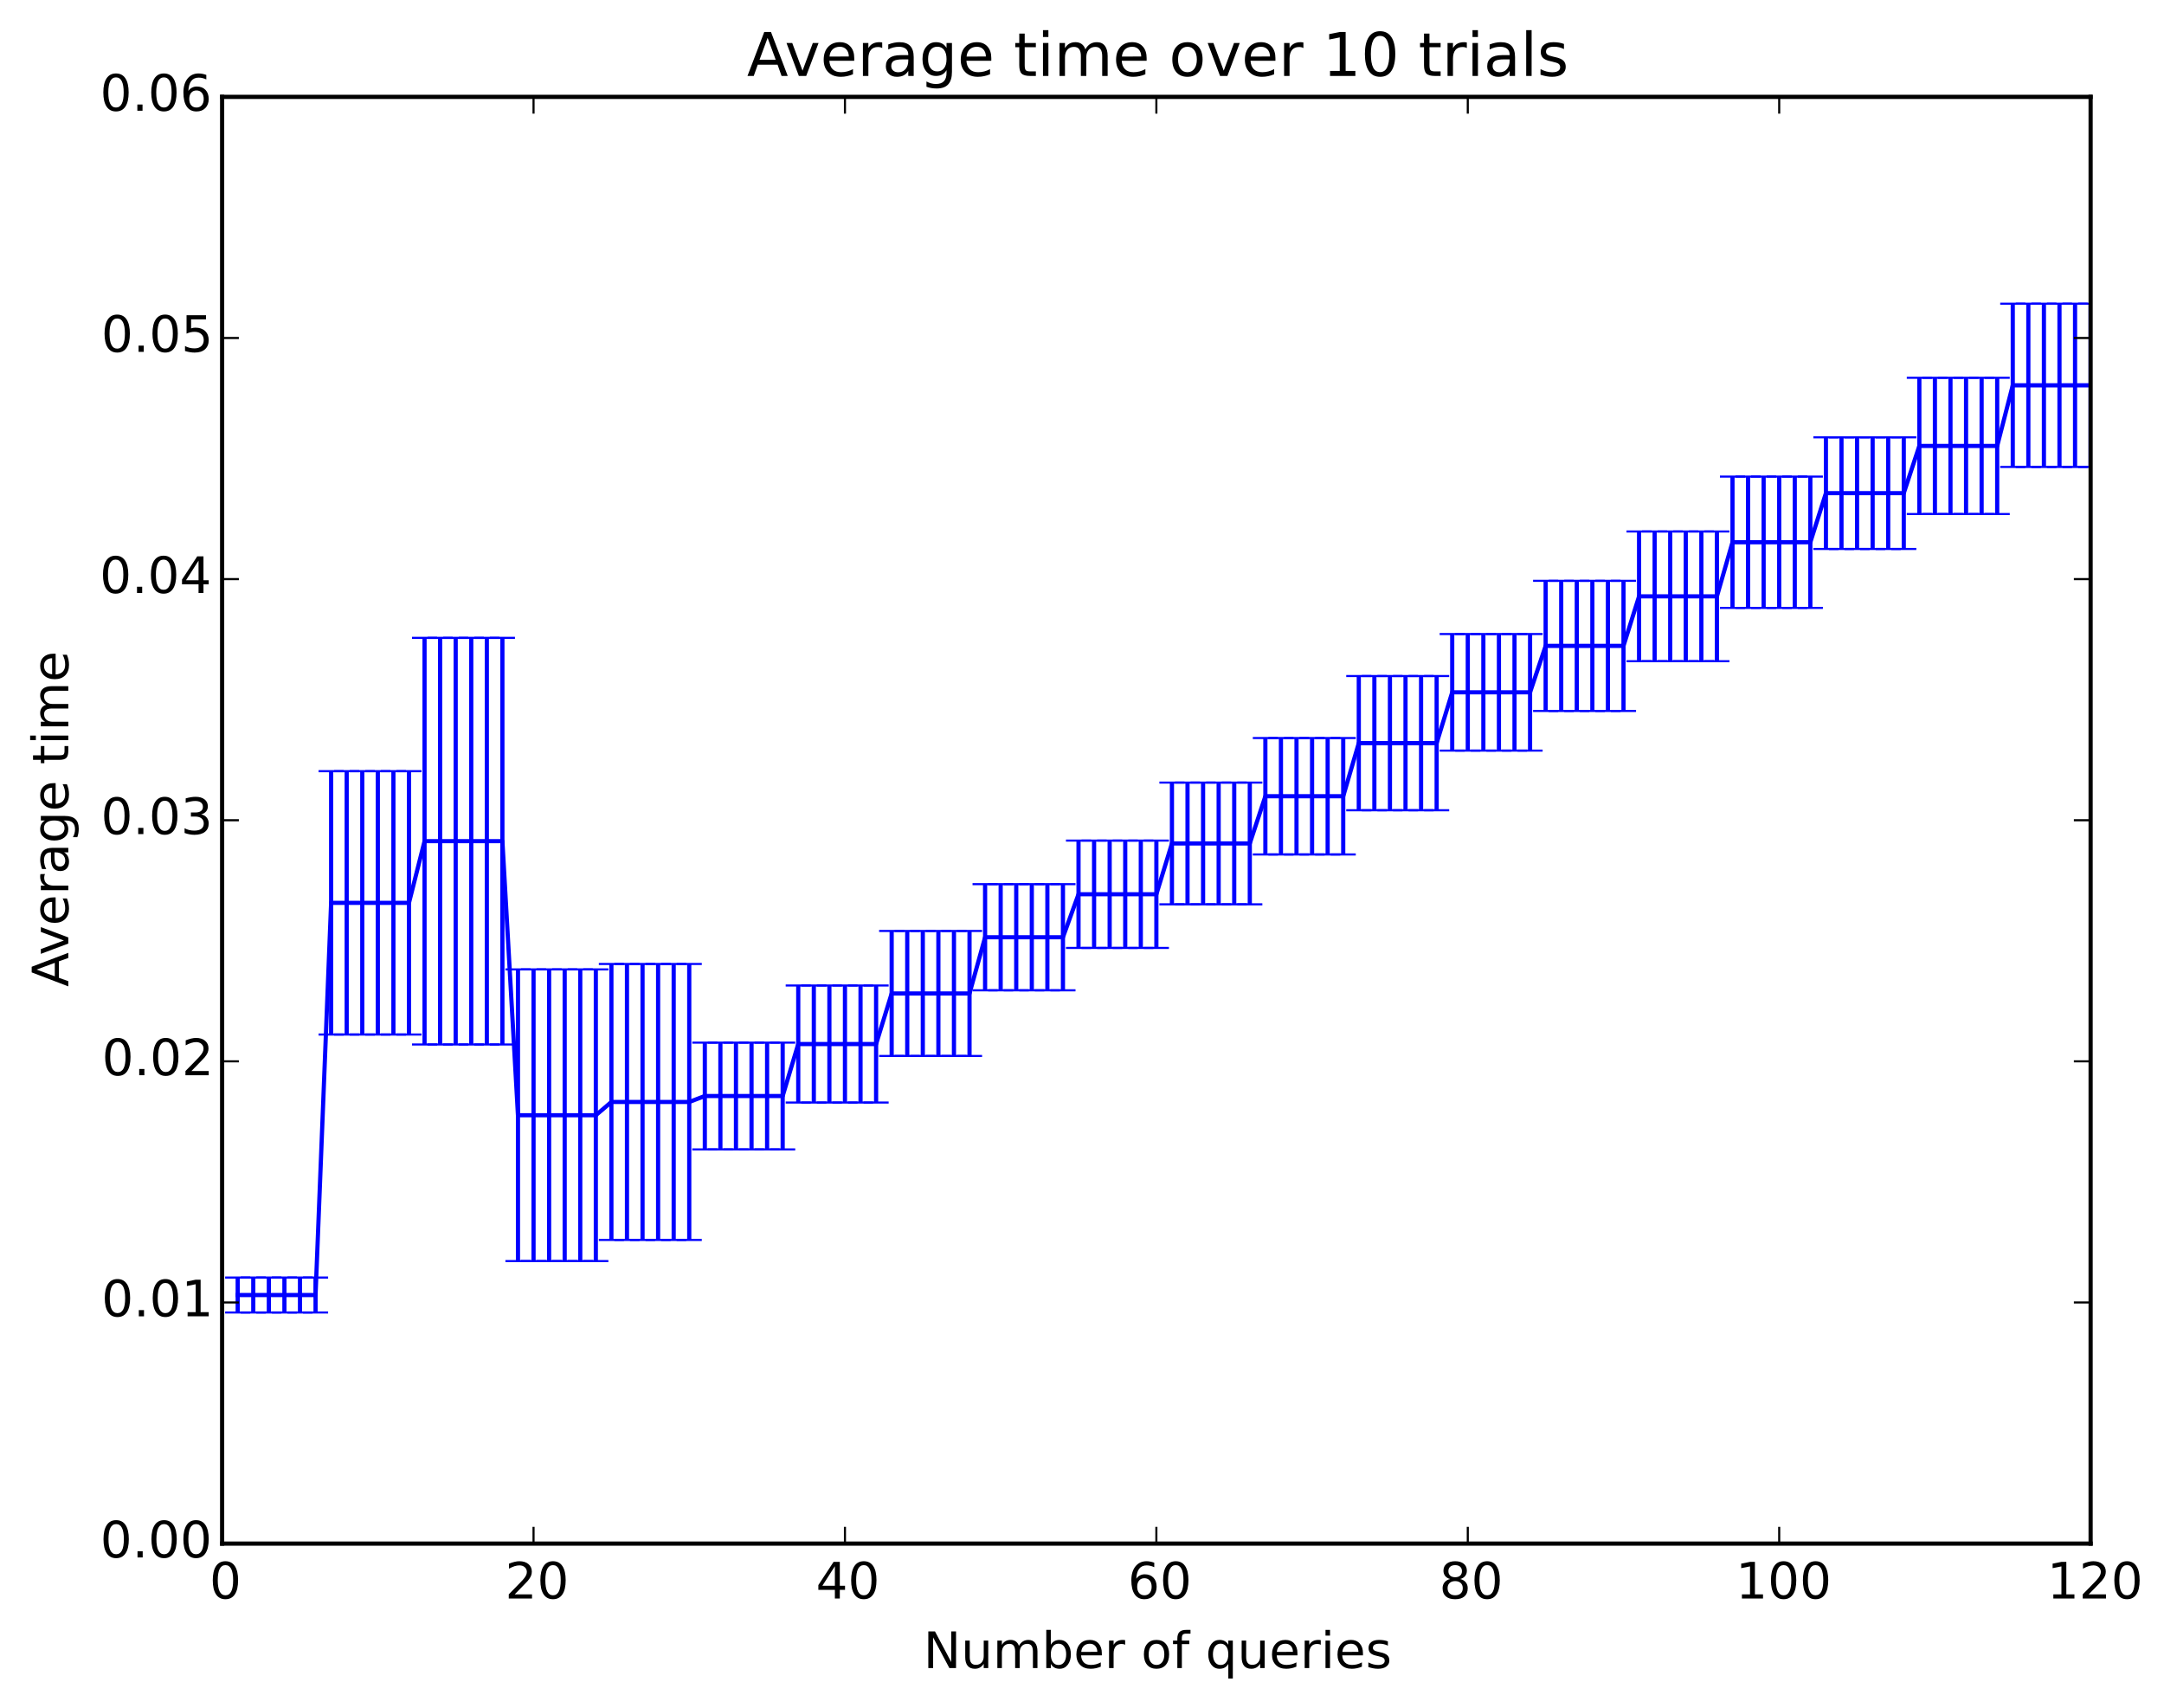 <?xml version="1.0" encoding="utf-8" standalone="no"?>
<!DOCTYPE svg PUBLIC "-//W3C//DTD SVG 1.1//EN"
  "http://www.w3.org/Graphics/SVG/1.1/DTD/svg11.dtd">
<!-- Created with matplotlib (http://matplotlib.org/) -->
<svg height="408pt" version="1.1" viewBox="0 0 517 408" width="517pt" xmlns="http://www.w3.org/2000/svg" xmlns:xlink="http://www.w3.org/1999/xlink">
 <defs>
  <style type="text/css">
*{stroke-linecap:butt;stroke-linejoin:round;}
  </style>
 </defs>
 <g id="figure_1">
  <g id="patch_1">
   <path d="
M0 408.169
L517.063 408.169
L517.063 0
L0 0
z
" style="fill:#ffffff;"/>
  </g>
  <g id="axes_1">
   <g id="patch_2">
    <path d="
M53.068 368.742
L499.468 368.742
L499.468 23.142
L53.068 23.142
z
" style="fill:#ffffff;"/>
   </g>
   <g id="LineCollection_1">
    <defs>
     <path d="
M56.788 -94.632
L56.788 -102.981" id="C0_0_bee5b58d07"/>
     <path d="
M60.508 -94.632
L60.508 -102.981" id="C0_1_bff701c66f"/>
     <path d="
M64.228 -94.632
L64.228 -102.981" id="C0_2_7c9ebdddc1"/>
     <path d="
M67.948 -94.632
L67.948 -102.981" id="C0_3_e54cffc94f"/>
     <path d="
M71.668 -94.632
L71.668 -102.981" id="C0_4_884cb3d67b"/>
     <path d="
M75.388 -94.632
L75.388 -102.981" id="C0_5_bee6ee910c"/>
     <path d="
M79.108 -161.036
L79.108 -223.944" id="C0_6_387aa948c2"/>
     <path d="
M82.828 -161.036
L82.828 -223.944" id="C0_7_7e1e5e9457"/>
     <path d="
M86.548 -161.036
L86.548 -223.944" id="C0_8_37465d575a"/>
     <path d="
M90.268 -161.036
L90.268 -223.944" id="C0_9_e417c6e460"/>
     <path d="
M93.988 -161.036
L93.988 -223.944" id="C0_a_b3ca5b3804"/>
     <path d="
M97.708 -161.036
L97.708 -223.944" id="C0_b_1bc5c6b92c"/>
     <path d="
M101.428 -158.662
L101.428 -255.793" id="C0_c_c030c08629"/>
     <path d="
M105.148 -158.662
L105.148 -255.793" id="C0_d_ac6e7eae15"/>
     <path d="
M108.868 -158.662
L108.868 -255.793" id="C0_e_eda884c495"/>
     <path d="
M112.588 -158.662
L112.588 -255.793" id="C0_f_0674d2d83c"/>
     <path d="
M116.308 -158.662
L116.308 -255.793" id="C0_10_c362fa2d7e"/>
     <path d="
M120.028 -158.662
L120.028 -255.793" id="C0_11_f278e34531"/>
     <path d="
M123.748 -106.922
L123.748 -176.596" id="C0_12_ca63d28446"/>
     <path d="
M127.468 -106.922
L127.468 -176.596" id="C0_13_e26f22e2b0"/>
     <path d="
M131.188 -106.922
L131.188 -176.596" id="C0_14_a7fcbb47ff"/>
     <path d="
M134.908 -106.922
L134.908 -176.596" id="C0_15_9fa2f8d3f7"/>
     <path d="
M138.628 -106.922
L138.628 -176.596" id="C0_16_df0481e5c3"/>
     <path d="
M142.348 -106.922
L142.348 -176.596" id="C0_17_e9a92c1733"/>
     <path d="
M146.068 -111.958
L146.068 -177.89" id="C0_18_2b238c8737"/>
     <path d="
M149.788 -111.958
L149.788 -177.89" id="C0_19_f2c3ad5c3d"/>
     <path d="
M153.508 -111.958
L153.508 -177.89" id="C0_1a_24aeb06be2"/>
     <path d="
M157.228 -111.958
L157.228 -177.89" id="C0_1b_2d80322a1f"/>
     <path d="
M160.948 -111.958
L160.948 -177.89" id="C0_1c_e89fd0a6bd"/>
     <path d="
M164.668 -111.958
L164.668 -177.89" id="C0_1d_613a509c72"/>
     <path d="
M168.388 -133.595
L168.388 -159.101" id="C0_1e_1fce628377"/>
     <path d="
M172.108 -133.595
L172.108 -159.101" id="C0_1f_e7b68b4600"/>
     <path d="
M175.828 -133.595
L175.828 -159.101" id="C0_20_852620e830"/>
     <path d="
M179.548 -133.595
L179.548 -159.101" id="C0_21_7581ea67bc"/>
     <path d="
M183.268 -133.595
L183.268 -159.101" id="C0_22_17c519b070"/>
     <path d="
M186.988 -133.595
L186.988 -159.101" id="C0_23_23903db82f"/>
     <path d="
M190.708 -144.784
L190.708 -172.746" id="C0_24_9634f29d30"/>
     <path d="
M194.428 -144.784
L194.428 -172.746" id="C0_25_24797360cf"/>
     <path d="
M198.148 -144.784
L198.148 -172.746" id="C0_26_cb2e856e23"/>
     <path d="
M201.868 -144.784
L201.868 -172.746" id="C0_27_6ad979fdb9"/>
     <path d="
M205.588 -144.784
L205.588 -172.746" id="C0_28_0f633310be"/>
     <path d="
M209.308 -144.784
L209.308 -172.746" id="C0_29_147b5b7b00"/>
     <path d="
M213.028 -155.913
L213.028 -185.776" id="C0_2a_5da819a90a"/>
     <path d="
M216.748 -155.913
L216.748 -185.776" id="C0_2b_815ae08a6c"/>
     <path d="
M220.468 -155.913
L220.468 -185.776" id="C0_2c_947d3c8fc6"/>
     <path d="
M224.188 -155.913
L224.188 -185.776" id="C0_2d_5df6a11542"/>
     <path d="
M227.908 -155.913
L227.908 -185.776" id="C0_2e_4b8c94a2ca"/>
     <path d="
M231.628 -155.913
L231.628 -185.776" id="C0_2f_dc31a1d750"/>
     <path d="
M235.348 -171.598
L235.348 -196.952" id="C0_30_e69d2de20f"/>
     <path d="
M239.068 -171.598
L239.068 -196.952" id="C0_31_25b2a3ddf9"/>
     <path d="
M242.788 -171.598
L242.788 -196.952" id="C0_32_8a7164d5de"/>
     <path d="
M246.508 -171.598
L246.508 -196.952" id="C0_33_946892dd62"/>
     <path d="
M250.228 -171.598
L250.228 -196.952" id="C0_34_0f35b1cbcf"/>
     <path d="
M253.948 -171.598
L253.948 -196.952" id="C0_35_fa7229e55d"/>
     <path d="
M257.668 -181.726
L257.668 -207.367" id="C0_36_48128eb4c3"/>
     <path d="
M261.388 -181.726
L261.388 -207.367" id="C0_37_848ef01882"/>
     <path d="
M265.108 -181.726
L265.108 -207.367" id="C0_38_6d849368ec"/>
     <path d="
M268.828 -181.726
L268.828 -207.367" id="C0_39_b332ba42e7"/>
     <path d="
M272.548 -181.726
L272.548 -207.367" id="C0_3a_1bc93aef11"/>
     <path d="
M276.268 -181.726
L276.268 -207.367" id="C0_3b_c3a6fc3261"/>
     <path d="
M279.988 -192.141
L279.988 -221.223" id="C0_3c_a5c11595c4"/>
     <path d="
M283.708 -192.141
L283.708 -221.223" id="C0_3d_f45b7af265"/>
     <path d="
M287.428 -192.141
L287.428 -221.223" id="C0_3e_20cb61e0ee"/>
     <path d="
M291.148 -192.141
L291.148 -221.223" id="C0_3f_908e90cb33"/>
     <path d="
M294.868 -192.141
L294.868 -221.223" id="C0_40_d4e20c26b0"/>
     <path d="
M298.588 -192.141
L298.588 -221.223" id="C0_41_4dcf856375"/>
     <path d="
M302.308 -204.05
L302.308 -231.867" id="C0_42_738dc5b559"/>
     <path d="
M306.028 -204.05
L306.028 -231.867" id="C0_43_0c53c42af9"/>
     <path d="
M309.748 -204.05
L309.748 -231.867" id="C0_44_c17171ee59"/>
     <path d="
M313.468 -204.05
L313.468 -231.867" id="C0_45_16ee2b3e17"/>
     <path d="
M317.188 -204.05
L317.188 -231.867" id="C0_46_91b6dc7972"/>
     <path d="
M320.908 -204.05
L320.908 -231.867" id="C0_47_d16e23a155"/>
     <path d="
M324.628 -214.612
L324.628 -246.676" id="C0_48_8253aae2eb"/>
     <path d="
M328.348 -214.612
L328.348 -246.676" id="C0_49_8d3f915305"/>
     <path d="
M332.068 -214.612
L332.068 -246.676" id="C0_4a_8fb4f667e4"/>
     <path d="
M335.788 -214.612
L335.788 -246.676" id="C0_4b_30b001f5ce"/>
     <path d="
M339.508 -214.612
L339.508 -246.676" id="C0_4c_7a4787a61d"/>
     <path d="
M343.228 -214.612
L343.228 -246.676" id="C0_4d_cc02419545"/>
     <path d="
M346.948 -228.864
L346.948 -256.708" id="C0_4e_b5d9bdbde6"/>
     <path d="
M350.668 -228.864
L350.668 -256.708" id="C0_4f_96a8b5b25b"/>
     <path d="
M354.388 -228.864
L354.388 -256.708" id="C0_50_7cf97a9a31"/>
     <path d="
M358.108 -228.864
L358.108 -256.708" id="C0_51_2d81e71453"/>
     <path d="
M361.828 -228.864
L361.828 -256.708" id="C0_52_b90c7178a4"/>
     <path d="
M365.548 -228.864
L365.548 -256.708" id="C0_53_a9be23a9dc"/>
     <path d="
M369.268 -238.33
L369.268 -269.42" id="C0_54_9a41612914"/>
     <path d="
M372.988 -238.33
L372.988 -269.42" id="C0_55_a21b582ced"/>
     <path d="
M376.708 -238.33
L376.708 -269.42" id="C0_56_ff5e7e158e"/>
     <path d="
M380.428 -238.33
L380.428 -269.42" id="C0_57_9bd71fef4b"/>
     <path d="
M384.148 -238.33
L384.148 -269.42" id="C0_58_cbe358ee7a"/>
     <path d="
M387.868 -238.33
L387.868 -269.42" id="C0_59_e2774fd216"/>
     <path d="
M391.588 -250.212
L391.588 -281.21" id="C0_5a_f05c1a6ba5"/>
     <path d="
M395.308 -250.212
L395.308 -281.21" id="C0_5b_3005c823f7"/>
     <path d="
M399.028 -250.212
L399.028 -281.21" id="C0_5c_4b13f02c15"/>
     <path d="
M402.748 -250.212
L402.748 -281.21" id="C0_5d_a8338ccc21"/>
     <path d="
M406.468 -250.212
L406.468 -281.21" id="C0_5e_88ba149380"/>
     <path d="
M410.188 -250.212
L410.188 -281.21" id="C0_5f_b9d758d274"/>
     <path d="
M413.908 -262.952
L413.908 -294.318" id="C0_60_3fbdf78ab2"/>
     <path d="
M417.628 -262.952
L417.628 -294.318" id="C0_61_fc1ff54232"/>
     <path d="
M421.348 -262.952
L421.348 -294.318" id="C0_62_4d3a415407"/>
     <path d="
M425.068 -262.952
L425.068 -294.318" id="C0_63_307b701b0a"/>
     <path d="
M428.788 -262.952
L428.788 -294.318" id="C0_64_e30c8653bf"/>
     <path d="
M432.508 -262.952
L432.508 -294.318" id="C0_65_19d111dc2c"/>
     <path d="
M436.228 -277.032
L436.228 -303.693" id="C0_66_57b577c52e"/>
     <path d="
M439.948 -277.032
L439.948 -303.693" id="C0_67_6034c20fd8"/>
     <path d="
M443.668 -277.032
L443.668 -303.693" id="C0_68_e1c19b36e7"/>
     <path d="
M447.388 -277.032
L447.388 -303.693" id="C0_69_3595c5125b"/>
     <path d="
M451.108 -277.032
L451.108 -303.693" id="C0_6a_6d778e36f9"/>
     <path d="
M454.828 -277.032
L454.828 -303.693" id="C0_6b_5dca1952e8"/>
     <path d="
M458.548 -285.368
L458.548 -317.917" id="C0_6c_cf8de2002b"/>
     <path d="
M462.268 -285.368
L462.268 -317.917" id="C0_6d_45dacd5c4d"/>
     <path d="
M465.988 -285.368
L465.988 -317.917" id="C0_6e_704945a12b"/>
     <path d="
M469.708 -285.368
L469.708 -317.917" id="C0_6f_ff90fce798"/>
     <path d="
M473.428 -285.368
L473.428 -317.917" id="C0_70_12cb9486d1"/>
     <path d="
M477.148 -285.368
L477.148 -317.917" id="C0_71_49dca5e290"/>
     <path d="
M480.868 -296.622
L480.868 -335.627" id="C0_72_06ced909f3"/>
     <path d="
M484.588 -296.622
L484.588 -335.627" id="C0_73_2aa343f68f"/>
     <path d="
M488.308 -296.622
L488.308 -335.627" id="C0_74_ed837cbf87"/>
     <path d="
M492.028 -296.622
L492.028 -335.627" id="C0_75_c43952d48d"/>
     <path d="
M495.748 -296.622
L495.748 -335.627" id="C0_76_3542abf5f1"/>
     <path d="
M499.468 -296.622
L499.468 -335.627" id="C0_77_afbd3ecf57"/>
    </defs>
    <g clip-path="url(#pfd004f7f29)">
     <use style="fill:none;stroke:#0000ff;" x="0.0" xlink:href="#C0_0_bee5b58d07" y="408.169"/>
    </g>
    <g clip-path="url(#pfd004f7f29)">
     <use style="fill:none;stroke:#0000ff;" x="0.0" xlink:href="#C0_1_bff701c66f" y="408.169"/>
    </g>
    <g clip-path="url(#pfd004f7f29)">
     <use style="fill:none;stroke:#0000ff;" x="0.0" xlink:href="#C0_2_7c9ebdddc1" y="408.169"/>
    </g>
    <g clip-path="url(#pfd004f7f29)">
     <use style="fill:none;stroke:#0000ff;" x="0.0" xlink:href="#C0_3_e54cffc94f" y="408.169"/>
    </g>
    <g clip-path="url(#pfd004f7f29)">
     <use style="fill:none;stroke:#0000ff;" x="0.0" xlink:href="#C0_4_884cb3d67b" y="408.169"/>
    </g>
    <g clip-path="url(#pfd004f7f29)">
     <use style="fill:none;stroke:#0000ff;" x="0.0" xlink:href="#C0_5_bee6ee910c" y="408.169"/>
    </g>
    <g clip-path="url(#pfd004f7f29)">
     <use style="fill:none;stroke:#0000ff;" x="0.0" xlink:href="#C0_6_387aa948c2" y="408.169"/>
    </g>
    <g clip-path="url(#pfd004f7f29)">
     <use style="fill:none;stroke:#0000ff;" x="0.0" xlink:href="#C0_7_7e1e5e9457" y="408.169"/>
    </g>
    <g clip-path="url(#pfd004f7f29)">
     <use style="fill:none;stroke:#0000ff;" x="0.0" xlink:href="#C0_8_37465d575a" y="408.169"/>
    </g>
    <g clip-path="url(#pfd004f7f29)">
     <use style="fill:none;stroke:#0000ff;" x="0.0" xlink:href="#C0_9_e417c6e460" y="408.169"/>
    </g>
    <g clip-path="url(#pfd004f7f29)">
     <use style="fill:none;stroke:#0000ff;" x="0.0" xlink:href="#C0_a_b3ca5b3804" y="408.169"/>
    </g>
    <g clip-path="url(#pfd004f7f29)">
     <use style="fill:none;stroke:#0000ff;" x="0.0" xlink:href="#C0_b_1bc5c6b92c" y="408.169"/>
    </g>
    <g clip-path="url(#pfd004f7f29)">
     <use style="fill:none;stroke:#0000ff;" x="0.0" xlink:href="#C0_c_c030c08629" y="408.169"/>
    </g>
    <g clip-path="url(#pfd004f7f29)">
     <use style="fill:none;stroke:#0000ff;" x="0.0" xlink:href="#C0_d_ac6e7eae15" y="408.169"/>
    </g>
    <g clip-path="url(#pfd004f7f29)">
     <use style="fill:none;stroke:#0000ff;" x="0.0" xlink:href="#C0_e_eda884c495" y="408.169"/>
    </g>
    <g clip-path="url(#pfd004f7f29)">
     <use style="fill:none;stroke:#0000ff;" x="0.0" xlink:href="#C0_f_0674d2d83c" y="408.169"/>
    </g>
    <g clip-path="url(#pfd004f7f29)">
     <use style="fill:none;stroke:#0000ff;" x="0.0" xlink:href="#C0_10_c362fa2d7e" y="408.169"/>
    </g>
    <g clip-path="url(#pfd004f7f29)">
     <use style="fill:none;stroke:#0000ff;" x="0.0" xlink:href="#C0_11_f278e34531" y="408.169"/>
    </g>
    <g clip-path="url(#pfd004f7f29)">
     <use style="fill:none;stroke:#0000ff;" x="0.0" xlink:href="#C0_12_ca63d28446" y="408.169"/>
    </g>
    <g clip-path="url(#pfd004f7f29)">
     <use style="fill:none;stroke:#0000ff;" x="0.0" xlink:href="#C0_13_e26f22e2b0" y="408.169"/>
    </g>
    <g clip-path="url(#pfd004f7f29)">
     <use style="fill:none;stroke:#0000ff;" x="0.0" xlink:href="#C0_14_a7fcbb47ff" y="408.169"/>
    </g>
    <g clip-path="url(#pfd004f7f29)">
     <use style="fill:none;stroke:#0000ff;" x="0.0" xlink:href="#C0_15_9fa2f8d3f7" y="408.169"/>
    </g>
    <g clip-path="url(#pfd004f7f29)">
     <use style="fill:none;stroke:#0000ff;" x="0.0" xlink:href="#C0_16_df0481e5c3" y="408.169"/>
    </g>
    <g clip-path="url(#pfd004f7f29)">
     <use style="fill:none;stroke:#0000ff;" x="0.0" xlink:href="#C0_17_e9a92c1733" y="408.169"/>
    </g>
    <g clip-path="url(#pfd004f7f29)">
     <use style="fill:none;stroke:#0000ff;" x="0.0" xlink:href="#C0_18_2b238c8737" y="408.169"/>
    </g>
    <g clip-path="url(#pfd004f7f29)">
     <use style="fill:none;stroke:#0000ff;" x="0.0" xlink:href="#C0_19_f2c3ad5c3d" y="408.169"/>
    </g>
    <g clip-path="url(#pfd004f7f29)">
     <use style="fill:none;stroke:#0000ff;" x="0.0" xlink:href="#C0_1a_24aeb06be2" y="408.169"/>
    </g>
    <g clip-path="url(#pfd004f7f29)">
     <use style="fill:none;stroke:#0000ff;" x="0.0" xlink:href="#C0_1b_2d80322a1f" y="408.169"/>
    </g>
    <g clip-path="url(#pfd004f7f29)">
     <use style="fill:none;stroke:#0000ff;" x="0.0" xlink:href="#C0_1c_e89fd0a6bd" y="408.169"/>
    </g>
    <g clip-path="url(#pfd004f7f29)">
     <use style="fill:none;stroke:#0000ff;" x="0.0" xlink:href="#C0_1d_613a509c72" y="408.169"/>
    </g>
    <g clip-path="url(#pfd004f7f29)">
     <use style="fill:none;stroke:#0000ff;" x="0.0" xlink:href="#C0_1e_1fce628377" y="408.169"/>
    </g>
    <g clip-path="url(#pfd004f7f29)">
     <use style="fill:none;stroke:#0000ff;" x="0.0" xlink:href="#C0_1f_e7b68b4600" y="408.169"/>
    </g>
    <g clip-path="url(#pfd004f7f29)">
     <use style="fill:none;stroke:#0000ff;" x="0.0" xlink:href="#C0_20_852620e830" y="408.169"/>
    </g>
    <g clip-path="url(#pfd004f7f29)">
     <use style="fill:none;stroke:#0000ff;" x="0.0" xlink:href="#C0_21_7581ea67bc" y="408.169"/>
    </g>
    <g clip-path="url(#pfd004f7f29)">
     <use style="fill:none;stroke:#0000ff;" x="0.0" xlink:href="#C0_22_17c519b070" y="408.169"/>
    </g>
    <g clip-path="url(#pfd004f7f29)">
     <use style="fill:none;stroke:#0000ff;" x="0.0" xlink:href="#C0_23_23903db82f" y="408.169"/>
    </g>
    <g clip-path="url(#pfd004f7f29)">
     <use style="fill:none;stroke:#0000ff;" x="0.0" xlink:href="#C0_24_9634f29d30" y="408.169"/>
    </g>
    <g clip-path="url(#pfd004f7f29)">
     <use style="fill:none;stroke:#0000ff;" x="0.0" xlink:href="#C0_25_24797360cf" y="408.169"/>
    </g>
    <g clip-path="url(#pfd004f7f29)">
     <use style="fill:none;stroke:#0000ff;" x="0.0" xlink:href="#C0_26_cb2e856e23" y="408.169"/>
    </g>
    <g clip-path="url(#pfd004f7f29)">
     <use style="fill:none;stroke:#0000ff;" x="0.0" xlink:href="#C0_27_6ad979fdb9" y="408.169"/>
    </g>
    <g clip-path="url(#pfd004f7f29)">
     <use style="fill:none;stroke:#0000ff;" x="0.0" xlink:href="#C0_28_0f633310be" y="408.169"/>
    </g>
    <g clip-path="url(#pfd004f7f29)">
     <use style="fill:none;stroke:#0000ff;" x="0.0" xlink:href="#C0_29_147b5b7b00" y="408.169"/>
    </g>
    <g clip-path="url(#pfd004f7f29)">
     <use style="fill:none;stroke:#0000ff;" x="0.0" xlink:href="#C0_2a_5da819a90a" y="408.169"/>
    </g>
    <g clip-path="url(#pfd004f7f29)">
     <use style="fill:none;stroke:#0000ff;" x="0.0" xlink:href="#C0_2b_815ae08a6c" y="408.169"/>
    </g>
    <g clip-path="url(#pfd004f7f29)">
     <use style="fill:none;stroke:#0000ff;" x="0.0" xlink:href="#C0_2c_947d3c8fc6" y="408.169"/>
    </g>
    <g clip-path="url(#pfd004f7f29)">
     <use style="fill:none;stroke:#0000ff;" x="0.0" xlink:href="#C0_2d_5df6a11542" y="408.169"/>
    </g>
    <g clip-path="url(#pfd004f7f29)">
     <use style="fill:none;stroke:#0000ff;" x="0.0" xlink:href="#C0_2e_4b8c94a2ca" y="408.169"/>
    </g>
    <g clip-path="url(#pfd004f7f29)">
     <use style="fill:none;stroke:#0000ff;" x="0.0" xlink:href="#C0_2f_dc31a1d750" y="408.169"/>
    </g>
    <g clip-path="url(#pfd004f7f29)">
     <use style="fill:none;stroke:#0000ff;" x="0.0" xlink:href="#C0_30_e69d2de20f" y="408.169"/>
    </g>
    <g clip-path="url(#pfd004f7f29)">
     <use style="fill:none;stroke:#0000ff;" x="0.0" xlink:href="#C0_31_25b2a3ddf9" y="408.169"/>
    </g>
    <g clip-path="url(#pfd004f7f29)">
     <use style="fill:none;stroke:#0000ff;" x="0.0" xlink:href="#C0_32_8a7164d5de" y="408.169"/>
    </g>
    <g clip-path="url(#pfd004f7f29)">
     <use style="fill:none;stroke:#0000ff;" x="0.0" xlink:href="#C0_33_946892dd62" y="408.169"/>
    </g>
    <g clip-path="url(#pfd004f7f29)">
     <use style="fill:none;stroke:#0000ff;" x="0.0" xlink:href="#C0_34_0f35b1cbcf" y="408.169"/>
    </g>
    <g clip-path="url(#pfd004f7f29)">
     <use style="fill:none;stroke:#0000ff;" x="0.0" xlink:href="#C0_35_fa7229e55d" y="408.169"/>
    </g>
    <g clip-path="url(#pfd004f7f29)">
     <use style="fill:none;stroke:#0000ff;" x="0.0" xlink:href="#C0_36_48128eb4c3" y="408.169"/>
    </g>
    <g clip-path="url(#pfd004f7f29)">
     <use style="fill:none;stroke:#0000ff;" x="0.0" xlink:href="#C0_37_848ef01882" y="408.169"/>
    </g>
    <g clip-path="url(#pfd004f7f29)">
     <use style="fill:none;stroke:#0000ff;" x="0.0" xlink:href="#C0_38_6d849368ec" y="408.169"/>
    </g>
    <g clip-path="url(#pfd004f7f29)">
     <use style="fill:none;stroke:#0000ff;" x="0.0" xlink:href="#C0_39_b332ba42e7" y="408.169"/>
    </g>
    <g clip-path="url(#pfd004f7f29)">
     <use style="fill:none;stroke:#0000ff;" x="0.0" xlink:href="#C0_3a_1bc93aef11" y="408.169"/>
    </g>
    <g clip-path="url(#pfd004f7f29)">
     <use style="fill:none;stroke:#0000ff;" x="0.0" xlink:href="#C0_3b_c3a6fc3261" y="408.169"/>
    </g>
    <g clip-path="url(#pfd004f7f29)">
     <use style="fill:none;stroke:#0000ff;" x="0.0" xlink:href="#C0_3c_a5c11595c4" y="408.169"/>
    </g>
    <g clip-path="url(#pfd004f7f29)">
     <use style="fill:none;stroke:#0000ff;" x="0.0" xlink:href="#C0_3d_f45b7af265" y="408.169"/>
    </g>
    <g clip-path="url(#pfd004f7f29)">
     <use style="fill:none;stroke:#0000ff;" x="0.0" xlink:href="#C0_3e_20cb61e0ee" y="408.169"/>
    </g>
    <g clip-path="url(#pfd004f7f29)">
     <use style="fill:none;stroke:#0000ff;" x="0.0" xlink:href="#C0_3f_908e90cb33" y="408.169"/>
    </g>
    <g clip-path="url(#pfd004f7f29)">
     <use style="fill:none;stroke:#0000ff;" x="0.0" xlink:href="#C0_40_d4e20c26b0" y="408.169"/>
    </g>
    <g clip-path="url(#pfd004f7f29)">
     <use style="fill:none;stroke:#0000ff;" x="0.0" xlink:href="#C0_41_4dcf856375" y="408.169"/>
    </g>
    <g clip-path="url(#pfd004f7f29)">
     <use style="fill:none;stroke:#0000ff;" x="0.0" xlink:href="#C0_42_738dc5b559" y="408.169"/>
    </g>
    <g clip-path="url(#pfd004f7f29)">
     <use style="fill:none;stroke:#0000ff;" x="0.0" xlink:href="#C0_43_0c53c42af9" y="408.169"/>
    </g>
    <g clip-path="url(#pfd004f7f29)">
     <use style="fill:none;stroke:#0000ff;" x="0.0" xlink:href="#C0_44_c17171ee59" y="408.169"/>
    </g>
    <g clip-path="url(#pfd004f7f29)">
     <use style="fill:none;stroke:#0000ff;" x="0.0" xlink:href="#C0_45_16ee2b3e17" y="408.169"/>
    </g>
    <g clip-path="url(#pfd004f7f29)">
     <use style="fill:none;stroke:#0000ff;" x="0.0" xlink:href="#C0_46_91b6dc7972" y="408.169"/>
    </g>
    <g clip-path="url(#pfd004f7f29)">
     <use style="fill:none;stroke:#0000ff;" x="0.0" xlink:href="#C0_47_d16e23a155" y="408.169"/>
    </g>
    <g clip-path="url(#pfd004f7f29)">
     <use style="fill:none;stroke:#0000ff;" x="0.0" xlink:href="#C0_48_8253aae2eb" y="408.169"/>
    </g>
    <g clip-path="url(#pfd004f7f29)">
     <use style="fill:none;stroke:#0000ff;" x="0.0" xlink:href="#C0_49_8d3f915305" y="408.169"/>
    </g>
    <g clip-path="url(#pfd004f7f29)">
     <use style="fill:none;stroke:#0000ff;" x="0.0" xlink:href="#C0_4a_8fb4f667e4" y="408.169"/>
    </g>
    <g clip-path="url(#pfd004f7f29)">
     <use style="fill:none;stroke:#0000ff;" x="0.0" xlink:href="#C0_4b_30b001f5ce" y="408.169"/>
    </g>
    <g clip-path="url(#pfd004f7f29)">
     <use style="fill:none;stroke:#0000ff;" x="0.0" xlink:href="#C0_4c_7a4787a61d" y="408.169"/>
    </g>
    <g clip-path="url(#pfd004f7f29)">
     <use style="fill:none;stroke:#0000ff;" x="0.0" xlink:href="#C0_4d_cc02419545" y="408.169"/>
    </g>
    <g clip-path="url(#pfd004f7f29)">
     <use style="fill:none;stroke:#0000ff;" x="0.0" xlink:href="#C0_4e_b5d9bdbde6" y="408.169"/>
    </g>
    <g clip-path="url(#pfd004f7f29)">
     <use style="fill:none;stroke:#0000ff;" x="0.0" xlink:href="#C0_4f_96a8b5b25b" y="408.169"/>
    </g>
    <g clip-path="url(#pfd004f7f29)">
     <use style="fill:none;stroke:#0000ff;" x="0.0" xlink:href="#C0_50_7cf97a9a31" y="408.169"/>
    </g>
    <g clip-path="url(#pfd004f7f29)">
     <use style="fill:none;stroke:#0000ff;" x="0.0" xlink:href="#C0_51_2d81e71453" y="408.169"/>
    </g>
    <g clip-path="url(#pfd004f7f29)">
     <use style="fill:none;stroke:#0000ff;" x="0.0" xlink:href="#C0_52_b90c7178a4" y="408.169"/>
    </g>
    <g clip-path="url(#pfd004f7f29)">
     <use style="fill:none;stroke:#0000ff;" x="0.0" xlink:href="#C0_53_a9be23a9dc" y="408.169"/>
    </g>
    <g clip-path="url(#pfd004f7f29)">
     <use style="fill:none;stroke:#0000ff;" x="0.0" xlink:href="#C0_54_9a41612914" y="408.169"/>
    </g>
    <g clip-path="url(#pfd004f7f29)">
     <use style="fill:none;stroke:#0000ff;" x="0.0" xlink:href="#C0_55_a21b582ced" y="408.169"/>
    </g>
    <g clip-path="url(#pfd004f7f29)">
     <use style="fill:none;stroke:#0000ff;" x="0.0" xlink:href="#C0_56_ff5e7e158e" y="408.169"/>
    </g>
    <g clip-path="url(#pfd004f7f29)">
     <use style="fill:none;stroke:#0000ff;" x="0.0" xlink:href="#C0_57_9bd71fef4b" y="408.169"/>
    </g>
    <g clip-path="url(#pfd004f7f29)">
     <use style="fill:none;stroke:#0000ff;" x="0.0" xlink:href="#C0_58_cbe358ee7a" y="408.169"/>
    </g>
    <g clip-path="url(#pfd004f7f29)">
     <use style="fill:none;stroke:#0000ff;" x="0.0" xlink:href="#C0_59_e2774fd216" y="408.169"/>
    </g>
    <g clip-path="url(#pfd004f7f29)">
     <use style="fill:none;stroke:#0000ff;" x="0.0" xlink:href="#C0_5a_f05c1a6ba5" y="408.169"/>
    </g>
    <g clip-path="url(#pfd004f7f29)">
     <use style="fill:none;stroke:#0000ff;" x="0.0" xlink:href="#C0_5b_3005c823f7" y="408.169"/>
    </g>
    <g clip-path="url(#pfd004f7f29)">
     <use style="fill:none;stroke:#0000ff;" x="0.0" xlink:href="#C0_5c_4b13f02c15" y="408.169"/>
    </g>
    <g clip-path="url(#pfd004f7f29)">
     <use style="fill:none;stroke:#0000ff;" x="0.0" xlink:href="#C0_5d_a8338ccc21" y="408.169"/>
    </g>
    <g clip-path="url(#pfd004f7f29)">
     <use style="fill:none;stroke:#0000ff;" x="0.0" xlink:href="#C0_5e_88ba149380" y="408.169"/>
    </g>
    <g clip-path="url(#pfd004f7f29)">
     <use style="fill:none;stroke:#0000ff;" x="0.0" xlink:href="#C0_5f_b9d758d274" y="408.169"/>
    </g>
    <g clip-path="url(#pfd004f7f29)">
     <use style="fill:none;stroke:#0000ff;" x="0.0" xlink:href="#C0_60_3fbdf78ab2" y="408.169"/>
    </g>
    <g clip-path="url(#pfd004f7f29)">
     <use style="fill:none;stroke:#0000ff;" x="0.0" xlink:href="#C0_61_fc1ff54232" y="408.169"/>
    </g>
    <g clip-path="url(#pfd004f7f29)">
     <use style="fill:none;stroke:#0000ff;" x="0.0" xlink:href="#C0_62_4d3a415407" y="408.169"/>
    </g>
    <g clip-path="url(#pfd004f7f29)">
     <use style="fill:none;stroke:#0000ff;" x="0.0" xlink:href="#C0_63_307b701b0a" y="408.169"/>
    </g>
    <g clip-path="url(#pfd004f7f29)">
     <use style="fill:none;stroke:#0000ff;" x="0.0" xlink:href="#C0_64_e30c8653bf" y="408.169"/>
    </g>
    <g clip-path="url(#pfd004f7f29)">
     <use style="fill:none;stroke:#0000ff;" x="0.0" xlink:href="#C0_65_19d111dc2c" y="408.169"/>
    </g>
    <g clip-path="url(#pfd004f7f29)">
     <use style="fill:none;stroke:#0000ff;" x="0.0" xlink:href="#C0_66_57b577c52e" y="408.169"/>
    </g>
    <g clip-path="url(#pfd004f7f29)">
     <use style="fill:none;stroke:#0000ff;" x="0.0" xlink:href="#C0_67_6034c20fd8" y="408.169"/>
    </g>
    <g clip-path="url(#pfd004f7f29)">
     <use style="fill:none;stroke:#0000ff;" x="0.0" xlink:href="#C0_68_e1c19b36e7" y="408.169"/>
    </g>
    <g clip-path="url(#pfd004f7f29)">
     <use style="fill:none;stroke:#0000ff;" x="0.0" xlink:href="#C0_69_3595c5125b" y="408.169"/>
    </g>
    <g clip-path="url(#pfd004f7f29)">
     <use style="fill:none;stroke:#0000ff;" x="0.0" xlink:href="#C0_6a_6d778e36f9" y="408.169"/>
    </g>
    <g clip-path="url(#pfd004f7f29)">
     <use style="fill:none;stroke:#0000ff;" x="0.0" xlink:href="#C0_6b_5dca1952e8" y="408.169"/>
    </g>
    <g clip-path="url(#pfd004f7f29)">
     <use style="fill:none;stroke:#0000ff;" x="0.0" xlink:href="#C0_6c_cf8de2002b" y="408.169"/>
    </g>
    <g clip-path="url(#pfd004f7f29)">
     <use style="fill:none;stroke:#0000ff;" x="0.0" xlink:href="#C0_6d_45dacd5c4d" y="408.169"/>
    </g>
    <g clip-path="url(#pfd004f7f29)">
     <use style="fill:none;stroke:#0000ff;" x="0.0" xlink:href="#C0_6e_704945a12b" y="408.169"/>
    </g>
    <g clip-path="url(#pfd004f7f29)">
     <use style="fill:none;stroke:#0000ff;" x="0.0" xlink:href="#C0_6f_ff90fce798" y="408.169"/>
    </g>
    <g clip-path="url(#pfd004f7f29)">
     <use style="fill:none;stroke:#0000ff;" x="0.0" xlink:href="#C0_70_12cb9486d1" y="408.169"/>
    </g>
    <g clip-path="url(#pfd004f7f29)">
     <use style="fill:none;stroke:#0000ff;" x="0.0" xlink:href="#C0_71_49dca5e290" y="408.169"/>
    </g>
    <g clip-path="url(#pfd004f7f29)">
     <use style="fill:none;stroke:#0000ff;" x="0.0" xlink:href="#C0_72_06ced909f3" y="408.169"/>
    </g>
    <g clip-path="url(#pfd004f7f29)">
     <use style="fill:none;stroke:#0000ff;" x="0.0" xlink:href="#C0_73_2aa343f68f" y="408.169"/>
    </g>
    <g clip-path="url(#pfd004f7f29)">
     <use style="fill:none;stroke:#0000ff;" x="0.0" xlink:href="#C0_74_ed837cbf87" y="408.169"/>
    </g>
    <g clip-path="url(#pfd004f7f29)">
     <use style="fill:none;stroke:#0000ff;" x="0.0" xlink:href="#C0_75_c43952d48d" y="408.169"/>
    </g>
    <g clip-path="url(#pfd004f7f29)">
     <use style="fill:none;stroke:#0000ff;" x="0.0" xlink:href="#C0_76_3542abf5f1" y="408.169"/>
    </g>
    <g clip-path="url(#pfd004f7f29)">
     <use style="fill:none;stroke:#0000ff;" x="0.0" xlink:href="#C0_77_afbd3ecf57" y="408.169"/>
    </g>
   </g>
   <g id="line2d_1">
    <defs>
     <path d="
M3 1.83697e-16
L-3 -1.83697e-16" id="mdde457ef1d" style="stroke:#0000ff;stroke-width:0.5;"/>
    </defs>
    <g clip-path="url(#pfd004f7f29)">
     <use style="fill:#0000ff;stroke:#0000ff;stroke-width:0.5;" x="56.788" xlink:href="#mdde457ef1d" y="313.537"/>
     <use style="fill:#0000ff;stroke:#0000ff;stroke-width:0.5;" x="60.508" xlink:href="#mdde457ef1d" y="313.537"/>
     <use style="fill:#0000ff;stroke:#0000ff;stroke-width:0.5;" x="64.228" xlink:href="#mdde457ef1d" y="313.537"/>
     <use style="fill:#0000ff;stroke:#0000ff;stroke-width:0.5;" x="67.948" xlink:href="#mdde457ef1d" y="313.537"/>
     <use style="fill:#0000ff;stroke:#0000ff;stroke-width:0.5;" x="71.668" xlink:href="#mdde457ef1d" y="313.537"/>
     <use style="fill:#0000ff;stroke:#0000ff;stroke-width:0.5;" x="75.388" xlink:href="#mdde457ef1d" y="313.537"/>
     <use style="fill:#0000ff;stroke:#0000ff;stroke-width:0.5;" x="79.108" xlink:href="#mdde457ef1d" y="247.133"/>
     <use style="fill:#0000ff;stroke:#0000ff;stroke-width:0.5;" x="82.828" xlink:href="#mdde457ef1d" y="247.133"/>
     <use style="fill:#0000ff;stroke:#0000ff;stroke-width:0.5;" x="86.548" xlink:href="#mdde457ef1d" y="247.133"/>
     <use style="fill:#0000ff;stroke:#0000ff;stroke-width:0.5;" x="90.268" xlink:href="#mdde457ef1d" y="247.133"/>
     <use style="fill:#0000ff;stroke:#0000ff;stroke-width:0.5;" x="93.988" xlink:href="#mdde457ef1d" y="247.133"/>
     <use style="fill:#0000ff;stroke:#0000ff;stroke-width:0.5;" x="97.708" xlink:href="#mdde457ef1d" y="247.133"/>
     <use style="fill:#0000ff;stroke:#0000ff;stroke-width:0.5;" x="101.428" xlink:href="#mdde457ef1d" y="249.507"/>
     <use style="fill:#0000ff;stroke:#0000ff;stroke-width:0.5;" x="105.148" xlink:href="#mdde457ef1d" y="249.507"/>
     <use style="fill:#0000ff;stroke:#0000ff;stroke-width:0.5;" x="108.868" xlink:href="#mdde457ef1d" y="249.507"/>
     <use style="fill:#0000ff;stroke:#0000ff;stroke-width:0.5;" x="112.588" xlink:href="#mdde457ef1d" y="249.507"/>
     <use style="fill:#0000ff;stroke:#0000ff;stroke-width:0.5;" x="116.308" xlink:href="#mdde457ef1d" y="249.507"/>
     <use style="fill:#0000ff;stroke:#0000ff;stroke-width:0.5;" x="120.028" xlink:href="#mdde457ef1d" y="249.507"/>
     <use style="fill:#0000ff;stroke:#0000ff;stroke-width:0.5;" x="123.748" xlink:href="#mdde457ef1d" y="301.248"/>
     <use style="fill:#0000ff;stroke:#0000ff;stroke-width:0.5;" x="127.468" xlink:href="#mdde457ef1d" y="301.248"/>
     <use style="fill:#0000ff;stroke:#0000ff;stroke-width:0.5;" x="131.188" xlink:href="#mdde457ef1d" y="301.248"/>
     <use style="fill:#0000ff;stroke:#0000ff;stroke-width:0.5;" x="134.908" xlink:href="#mdde457ef1d" y="301.248"/>
     <use style="fill:#0000ff;stroke:#0000ff;stroke-width:0.5;" x="138.628" xlink:href="#mdde457ef1d" y="301.248"/>
     <use style="fill:#0000ff;stroke:#0000ff;stroke-width:0.5;" x="142.348" xlink:href="#mdde457ef1d" y="301.248"/>
     <use style="fill:#0000ff;stroke:#0000ff;stroke-width:0.5;" x="146.068" xlink:href="#mdde457ef1d" y="296.211"/>
     <use style="fill:#0000ff;stroke:#0000ff;stroke-width:0.5;" x="149.788" xlink:href="#mdde457ef1d" y="296.211"/>
     <use style="fill:#0000ff;stroke:#0000ff;stroke-width:0.5;" x="153.508" xlink:href="#mdde457ef1d" y="296.211"/>
     <use style="fill:#0000ff;stroke:#0000ff;stroke-width:0.5;" x="157.228" xlink:href="#mdde457ef1d" y="296.211"/>
     <use style="fill:#0000ff;stroke:#0000ff;stroke-width:0.5;" x="160.948" xlink:href="#mdde457ef1d" y="296.211"/>
     <use style="fill:#0000ff;stroke:#0000ff;stroke-width:0.5;" x="164.668" xlink:href="#mdde457ef1d" y="296.211"/>
     <use style="fill:#0000ff;stroke:#0000ff;stroke-width:0.5;" x="168.388" xlink:href="#mdde457ef1d" y="274.574"/>
     <use style="fill:#0000ff;stroke:#0000ff;stroke-width:0.5;" x="172.108" xlink:href="#mdde457ef1d" y="274.574"/>
     <use style="fill:#0000ff;stroke:#0000ff;stroke-width:0.5;" x="175.828" xlink:href="#mdde457ef1d" y="274.574"/>
     <use style="fill:#0000ff;stroke:#0000ff;stroke-width:0.5;" x="179.548" xlink:href="#mdde457ef1d" y="274.574"/>
     <use style="fill:#0000ff;stroke:#0000ff;stroke-width:0.5;" x="183.268" xlink:href="#mdde457ef1d" y="274.574"/>
     <use style="fill:#0000ff;stroke:#0000ff;stroke-width:0.5;" x="186.988" xlink:href="#mdde457ef1d" y="274.574"/>
     <use style="fill:#0000ff;stroke:#0000ff;stroke-width:0.5;" x="190.708" xlink:href="#mdde457ef1d" y="263.386"/>
     <use style="fill:#0000ff;stroke:#0000ff;stroke-width:0.5;" x="194.428" xlink:href="#mdde457ef1d" y="263.386"/>
     <use style="fill:#0000ff;stroke:#0000ff;stroke-width:0.5;" x="198.148" xlink:href="#mdde457ef1d" y="263.386"/>
     <use style="fill:#0000ff;stroke:#0000ff;stroke-width:0.5;" x="201.868" xlink:href="#mdde457ef1d" y="263.386"/>
     <use style="fill:#0000ff;stroke:#0000ff;stroke-width:0.5;" x="205.588" xlink:href="#mdde457ef1d" y="263.386"/>
     <use style="fill:#0000ff;stroke:#0000ff;stroke-width:0.5;" x="209.308" xlink:href="#mdde457ef1d" y="263.386"/>
     <use style="fill:#0000ff;stroke:#0000ff;stroke-width:0.5;" x="213.028" xlink:href="#mdde457ef1d" y="252.257"/>
     <use style="fill:#0000ff;stroke:#0000ff;stroke-width:0.5;" x="216.748" xlink:href="#mdde457ef1d" y="252.257"/>
     <use style="fill:#0000ff;stroke:#0000ff;stroke-width:0.5;" x="220.468" xlink:href="#mdde457ef1d" y="252.257"/>
     <use style="fill:#0000ff;stroke:#0000ff;stroke-width:0.5;" x="224.188" xlink:href="#mdde457ef1d" y="252.257"/>
     <use style="fill:#0000ff;stroke:#0000ff;stroke-width:0.5;" x="227.908" xlink:href="#mdde457ef1d" y="252.257"/>
     <use style="fill:#0000ff;stroke:#0000ff;stroke-width:0.5;" x="231.628" xlink:href="#mdde457ef1d" y="252.257"/>
     <use style="fill:#0000ff;stroke:#0000ff;stroke-width:0.5;" x="235.348" xlink:href="#mdde457ef1d" y="236.571"/>
     <use style="fill:#0000ff;stroke:#0000ff;stroke-width:0.5;" x="239.068" xlink:href="#mdde457ef1d" y="236.571"/>
     <use style="fill:#0000ff;stroke:#0000ff;stroke-width:0.5;" x="242.788" xlink:href="#mdde457ef1d" y="236.571"/>
     <use style="fill:#0000ff;stroke:#0000ff;stroke-width:0.5;" x="246.508" xlink:href="#mdde457ef1d" y="236.571"/>
     <use style="fill:#0000ff;stroke:#0000ff;stroke-width:0.5;" x="250.228" xlink:href="#mdde457ef1d" y="236.571"/>
     <use style="fill:#0000ff;stroke:#0000ff;stroke-width:0.5;" x="253.948" xlink:href="#mdde457ef1d" y="236.571"/>
     <use style="fill:#0000ff;stroke:#0000ff;stroke-width:0.5;" x="257.668" xlink:href="#mdde457ef1d" y="226.443"/>
     <use style="fill:#0000ff;stroke:#0000ff;stroke-width:0.5;" x="261.388" xlink:href="#mdde457ef1d" y="226.443"/>
     <use style="fill:#0000ff;stroke:#0000ff;stroke-width:0.5;" x="265.108" xlink:href="#mdde457ef1d" y="226.443"/>
     <use style="fill:#0000ff;stroke:#0000ff;stroke-width:0.5;" x="268.828" xlink:href="#mdde457ef1d" y="226.443"/>
     <use style="fill:#0000ff;stroke:#0000ff;stroke-width:0.5;" x="272.548" xlink:href="#mdde457ef1d" y="226.443"/>
     <use style="fill:#0000ff;stroke:#0000ff;stroke-width:0.5;" x="276.268" xlink:href="#mdde457ef1d" y="226.443"/>
     <use style="fill:#0000ff;stroke:#0000ff;stroke-width:0.5;" x="279.988" xlink:href="#mdde457ef1d" y="216.029"/>
     <use style="fill:#0000ff;stroke:#0000ff;stroke-width:0.5;" x="283.708" xlink:href="#mdde457ef1d" y="216.029"/>
     <use style="fill:#0000ff;stroke:#0000ff;stroke-width:0.5;" x="287.428" xlink:href="#mdde457ef1d" y="216.029"/>
     <use style="fill:#0000ff;stroke:#0000ff;stroke-width:0.5;" x="291.148" xlink:href="#mdde457ef1d" y="216.029"/>
     <use style="fill:#0000ff;stroke:#0000ff;stroke-width:0.5;" x="294.868" xlink:href="#mdde457ef1d" y="216.029"/>
     <use style="fill:#0000ff;stroke:#0000ff;stroke-width:0.5;" x="298.588" xlink:href="#mdde457ef1d" y="216.029"/>
     <use style="fill:#0000ff;stroke:#0000ff;stroke-width:0.5;" x="302.308" xlink:href="#mdde457ef1d" y="204.119"/>
     <use style="fill:#0000ff;stroke:#0000ff;stroke-width:0.5;" x="306.028" xlink:href="#mdde457ef1d" y="204.119"/>
     <use style="fill:#0000ff;stroke:#0000ff;stroke-width:0.5;" x="309.748" xlink:href="#mdde457ef1d" y="204.119"/>
     <use style="fill:#0000ff;stroke:#0000ff;stroke-width:0.5;" x="313.468" xlink:href="#mdde457ef1d" y="204.119"/>
     <use style="fill:#0000ff;stroke:#0000ff;stroke-width:0.5;" x="317.188" xlink:href="#mdde457ef1d" y="204.119"/>
     <use style="fill:#0000ff;stroke:#0000ff;stroke-width:0.5;" x="320.908" xlink:href="#mdde457ef1d" y="204.119"/>
     <use style="fill:#0000ff;stroke:#0000ff;stroke-width:0.5;" x="324.628" xlink:href="#mdde457ef1d" y="193.557"/>
     <use style="fill:#0000ff;stroke:#0000ff;stroke-width:0.5;" x="328.348" xlink:href="#mdde457ef1d" y="193.557"/>
     <use style="fill:#0000ff;stroke:#0000ff;stroke-width:0.5;" x="332.068" xlink:href="#mdde457ef1d" y="193.557"/>
     <use style="fill:#0000ff;stroke:#0000ff;stroke-width:0.5;" x="335.788" xlink:href="#mdde457ef1d" y="193.557"/>
     <use style="fill:#0000ff;stroke:#0000ff;stroke-width:0.5;" x="339.508" xlink:href="#mdde457ef1d" y="193.557"/>
     <use style="fill:#0000ff;stroke:#0000ff;stroke-width:0.5;" x="343.228" xlink:href="#mdde457ef1d" y="193.557"/>
     <use style="fill:#0000ff;stroke:#0000ff;stroke-width:0.5;" x="346.948" xlink:href="#mdde457ef1d" y="179.306"/>
     <use style="fill:#0000ff;stroke:#0000ff;stroke-width:0.5;" x="350.668" xlink:href="#mdde457ef1d" y="179.306"/>
     <use style="fill:#0000ff;stroke:#0000ff;stroke-width:0.5;" x="354.388" xlink:href="#mdde457ef1d" y="179.306"/>
     <use style="fill:#0000ff;stroke:#0000ff;stroke-width:0.5;" x="358.108" xlink:href="#mdde457ef1d" y="179.306"/>
     <use style="fill:#0000ff;stroke:#0000ff;stroke-width:0.5;" x="361.828" xlink:href="#mdde457ef1d" y="179.306"/>
     <use style="fill:#0000ff;stroke:#0000ff;stroke-width:0.5;" x="365.548" xlink:href="#mdde457ef1d" y="179.306"/>
     <use style="fill:#0000ff;stroke:#0000ff;stroke-width:0.5;" x="369.268" xlink:href="#mdde457ef1d" y="169.839"/>
     <use style="fill:#0000ff;stroke:#0000ff;stroke-width:0.5;" x="372.988" xlink:href="#mdde457ef1d" y="169.839"/>
     <use style="fill:#0000ff;stroke:#0000ff;stroke-width:0.5;" x="376.708" xlink:href="#mdde457ef1d" y="169.839"/>
     <use style="fill:#0000ff;stroke:#0000ff;stroke-width:0.5;" x="380.428" xlink:href="#mdde457ef1d" y="169.839"/>
     <use style="fill:#0000ff;stroke:#0000ff;stroke-width:0.5;" x="384.148" xlink:href="#mdde457ef1d" y="169.839"/>
     <use style="fill:#0000ff;stroke:#0000ff;stroke-width:0.5;" x="387.868" xlink:href="#mdde457ef1d" y="169.839"/>
     <use style="fill:#0000ff;stroke:#0000ff;stroke-width:0.5;" x="391.588" xlink:href="#mdde457ef1d" y="157.957"/>
     <use style="fill:#0000ff;stroke:#0000ff;stroke-width:0.5;" x="395.308" xlink:href="#mdde457ef1d" y="157.957"/>
     <use style="fill:#0000ff;stroke:#0000ff;stroke-width:0.5;" x="399.028" xlink:href="#mdde457ef1d" y="157.957"/>
     <use style="fill:#0000ff;stroke:#0000ff;stroke-width:0.5;" x="402.748" xlink:href="#mdde457ef1d" y="157.957"/>
     <use style="fill:#0000ff;stroke:#0000ff;stroke-width:0.5;" x="406.468" xlink:href="#mdde457ef1d" y="157.957"/>
     <use style="fill:#0000ff;stroke:#0000ff;stroke-width:0.5;" x="410.188" xlink:href="#mdde457ef1d" y="157.957"/>
     <use style="fill:#0000ff;stroke:#0000ff;stroke-width:0.5;" x="413.908" xlink:href="#mdde457ef1d" y="145.217"/>
     <use style="fill:#0000ff;stroke:#0000ff;stroke-width:0.5;" x="417.628" xlink:href="#mdde457ef1d" y="145.217"/>
     <use style="fill:#0000ff;stroke:#0000ff;stroke-width:0.5;" x="421.348" xlink:href="#mdde457ef1d" y="145.217"/>
     <use style="fill:#0000ff;stroke:#0000ff;stroke-width:0.5;" x="425.068" xlink:href="#mdde457ef1d" y="145.217"/>
     <use style="fill:#0000ff;stroke:#0000ff;stroke-width:0.5;" x="428.788" xlink:href="#mdde457ef1d" y="145.217"/>
     <use style="fill:#0000ff;stroke:#0000ff;stroke-width:0.5;" x="432.508" xlink:href="#mdde457ef1d" y="145.217"/>
     <use style="fill:#0000ff;stroke:#0000ff;stroke-width:0.5;" x="436.228" xlink:href="#mdde457ef1d" y="131.137"/>
     <use style="fill:#0000ff;stroke:#0000ff;stroke-width:0.5;" x="439.948" xlink:href="#mdde457ef1d" y="131.137"/>
     <use style="fill:#0000ff;stroke:#0000ff;stroke-width:0.5;" x="443.668" xlink:href="#mdde457ef1d" y="131.137"/>
     <use style="fill:#0000ff;stroke:#0000ff;stroke-width:0.5;" x="447.388" xlink:href="#mdde457ef1d" y="131.137"/>
     <use style="fill:#0000ff;stroke:#0000ff;stroke-width:0.5;" x="451.108" xlink:href="#mdde457ef1d" y="131.137"/>
     <use style="fill:#0000ff;stroke:#0000ff;stroke-width:0.5;" x="454.828" xlink:href="#mdde457ef1d" y="131.137"/>
     <use style="fill:#0000ff;stroke:#0000ff;stroke-width:0.5;" x="458.548" xlink:href="#mdde457ef1d" y="122.801"/>
     <use style="fill:#0000ff;stroke:#0000ff;stroke-width:0.5;" x="462.268" xlink:href="#mdde457ef1d" y="122.801"/>
     <use style="fill:#0000ff;stroke:#0000ff;stroke-width:0.5;" x="465.988" xlink:href="#mdde457ef1d" y="122.801"/>
     <use style="fill:#0000ff;stroke:#0000ff;stroke-width:0.5;" x="469.708" xlink:href="#mdde457ef1d" y="122.801"/>
     <use style="fill:#0000ff;stroke:#0000ff;stroke-width:0.5;" x="473.428" xlink:href="#mdde457ef1d" y="122.801"/>
     <use style="fill:#0000ff;stroke:#0000ff;stroke-width:0.5;" x="477.148" xlink:href="#mdde457ef1d" y="122.801"/>
     <use style="fill:#0000ff;stroke:#0000ff;stroke-width:0.5;" x="480.868" xlink:href="#mdde457ef1d" y="111.547"/>
     <use style="fill:#0000ff;stroke:#0000ff;stroke-width:0.5;" x="484.588" xlink:href="#mdde457ef1d" y="111.547"/>
     <use style="fill:#0000ff;stroke:#0000ff;stroke-width:0.5;" x="488.308" xlink:href="#mdde457ef1d" y="111.547"/>
     <use style="fill:#0000ff;stroke:#0000ff;stroke-width:0.5;" x="492.028" xlink:href="#mdde457ef1d" y="111.547"/>
     <use style="fill:#0000ff;stroke:#0000ff;stroke-width:0.5;" x="495.748" xlink:href="#mdde457ef1d" y="111.547"/>
     <use style="fill:#0000ff;stroke:#0000ff;stroke-width:0.5;" x="499.468" xlink:href="#mdde457ef1d" y="111.547"/>
    </g>
   </g>
   <g id="line2d_2">
    <g clip-path="url(#pfd004f7f29)">
     <use style="fill:#0000ff;stroke:#0000ff;stroke-width:0.5;" x="56.788" xlink:href="#mdde457ef1d" y="305.188"/>
     <use style="fill:#0000ff;stroke:#0000ff;stroke-width:0.5;" x="60.508" xlink:href="#mdde457ef1d" y="305.188"/>
     <use style="fill:#0000ff;stroke:#0000ff;stroke-width:0.5;" x="64.228" xlink:href="#mdde457ef1d" y="305.188"/>
     <use style="fill:#0000ff;stroke:#0000ff;stroke-width:0.5;" x="67.948" xlink:href="#mdde457ef1d" y="305.188"/>
     <use style="fill:#0000ff;stroke:#0000ff;stroke-width:0.5;" x="71.668" xlink:href="#mdde457ef1d" y="305.188"/>
     <use style="fill:#0000ff;stroke:#0000ff;stroke-width:0.5;" x="75.388" xlink:href="#mdde457ef1d" y="305.188"/>
     <use style="fill:#0000ff;stroke:#0000ff;stroke-width:0.5;" x="79.108" xlink:href="#mdde457ef1d" y="184.225"/>
     <use style="fill:#0000ff;stroke:#0000ff;stroke-width:0.5;" x="82.828" xlink:href="#mdde457ef1d" y="184.225"/>
     <use style="fill:#0000ff;stroke:#0000ff;stroke-width:0.5;" x="86.548" xlink:href="#mdde457ef1d" y="184.225"/>
     <use style="fill:#0000ff;stroke:#0000ff;stroke-width:0.5;" x="90.268" xlink:href="#mdde457ef1d" y="184.225"/>
     <use style="fill:#0000ff;stroke:#0000ff;stroke-width:0.5;" x="93.988" xlink:href="#mdde457ef1d" y="184.225"/>
     <use style="fill:#0000ff;stroke:#0000ff;stroke-width:0.5;" x="97.708" xlink:href="#mdde457ef1d" y="184.225"/>
     <use style="fill:#0000ff;stroke:#0000ff;stroke-width:0.5;" x="101.428" xlink:href="#mdde457ef1d" y="152.376"/>
     <use style="fill:#0000ff;stroke:#0000ff;stroke-width:0.5;" x="105.148" xlink:href="#mdde457ef1d" y="152.376"/>
     <use style="fill:#0000ff;stroke:#0000ff;stroke-width:0.5;" x="108.868" xlink:href="#mdde457ef1d" y="152.376"/>
     <use style="fill:#0000ff;stroke:#0000ff;stroke-width:0.5;" x="112.588" xlink:href="#mdde457ef1d" y="152.376"/>
     <use style="fill:#0000ff;stroke:#0000ff;stroke-width:0.5;" x="116.308" xlink:href="#mdde457ef1d" y="152.376"/>
     <use style="fill:#0000ff;stroke:#0000ff;stroke-width:0.5;" x="120.028" xlink:href="#mdde457ef1d" y="152.376"/>
     <use style="fill:#0000ff;stroke:#0000ff;stroke-width:0.5;" x="123.748" xlink:href="#mdde457ef1d" y="231.574"/>
     <use style="fill:#0000ff;stroke:#0000ff;stroke-width:0.5;" x="127.468" xlink:href="#mdde457ef1d" y="231.574"/>
     <use style="fill:#0000ff;stroke:#0000ff;stroke-width:0.5;" x="131.188" xlink:href="#mdde457ef1d" y="231.574"/>
     <use style="fill:#0000ff;stroke:#0000ff;stroke-width:0.5;" x="134.908" xlink:href="#mdde457ef1d" y="231.574"/>
     <use style="fill:#0000ff;stroke:#0000ff;stroke-width:0.5;" x="138.628" xlink:href="#mdde457ef1d" y="231.574"/>
     <use style="fill:#0000ff;stroke:#0000ff;stroke-width:0.5;" x="142.348" xlink:href="#mdde457ef1d" y="231.574"/>
     <use style="fill:#0000ff;stroke:#0000ff;stroke-width:0.5;" x="146.068" xlink:href="#mdde457ef1d" y="230.279"/>
     <use style="fill:#0000ff;stroke:#0000ff;stroke-width:0.5;" x="149.788" xlink:href="#mdde457ef1d" y="230.279"/>
     <use style="fill:#0000ff;stroke:#0000ff;stroke-width:0.5;" x="153.508" xlink:href="#mdde457ef1d" y="230.279"/>
     <use style="fill:#0000ff;stroke:#0000ff;stroke-width:0.5;" x="157.228" xlink:href="#mdde457ef1d" y="230.279"/>
     <use style="fill:#0000ff;stroke:#0000ff;stroke-width:0.5;" x="160.948" xlink:href="#mdde457ef1d" y="230.279"/>
     <use style="fill:#0000ff;stroke:#0000ff;stroke-width:0.5;" x="164.668" xlink:href="#mdde457ef1d" y="230.279"/>
     <use style="fill:#0000ff;stroke:#0000ff;stroke-width:0.5;" x="168.388" xlink:href="#mdde457ef1d" y="249.068"/>
     <use style="fill:#0000ff;stroke:#0000ff;stroke-width:0.5;" x="172.108" xlink:href="#mdde457ef1d" y="249.068"/>
     <use style="fill:#0000ff;stroke:#0000ff;stroke-width:0.5;" x="175.828" xlink:href="#mdde457ef1d" y="249.068"/>
     <use style="fill:#0000ff;stroke:#0000ff;stroke-width:0.5;" x="179.548" xlink:href="#mdde457ef1d" y="249.068"/>
     <use style="fill:#0000ff;stroke:#0000ff;stroke-width:0.5;" x="183.268" xlink:href="#mdde457ef1d" y="249.068"/>
     <use style="fill:#0000ff;stroke:#0000ff;stroke-width:0.5;" x="186.988" xlink:href="#mdde457ef1d" y="249.068"/>
     <use style="fill:#0000ff;stroke:#0000ff;stroke-width:0.5;" x="190.708" xlink:href="#mdde457ef1d" y="235.423"/>
     <use style="fill:#0000ff;stroke:#0000ff;stroke-width:0.5;" x="194.428" xlink:href="#mdde457ef1d" y="235.423"/>
     <use style="fill:#0000ff;stroke:#0000ff;stroke-width:0.5;" x="198.148" xlink:href="#mdde457ef1d" y="235.423"/>
     <use style="fill:#0000ff;stroke:#0000ff;stroke-width:0.5;" x="201.868" xlink:href="#mdde457ef1d" y="235.423"/>
     <use style="fill:#0000ff;stroke:#0000ff;stroke-width:0.5;" x="205.588" xlink:href="#mdde457ef1d" y="235.423"/>
     <use style="fill:#0000ff;stroke:#0000ff;stroke-width:0.5;" x="209.308" xlink:href="#mdde457ef1d" y="235.423"/>
     <use style="fill:#0000ff;stroke:#0000ff;stroke-width:0.5;" x="213.028" xlink:href="#mdde457ef1d" y="222.393"/>
     <use style="fill:#0000ff;stroke:#0000ff;stroke-width:0.5;" x="216.748" xlink:href="#mdde457ef1d" y="222.393"/>
     <use style="fill:#0000ff;stroke:#0000ff;stroke-width:0.5;" x="220.468" xlink:href="#mdde457ef1d" y="222.393"/>
     <use style="fill:#0000ff;stroke:#0000ff;stroke-width:0.5;" x="224.188" xlink:href="#mdde457ef1d" y="222.393"/>
     <use style="fill:#0000ff;stroke:#0000ff;stroke-width:0.5;" x="227.908" xlink:href="#mdde457ef1d" y="222.393"/>
     <use style="fill:#0000ff;stroke:#0000ff;stroke-width:0.5;" x="231.628" xlink:href="#mdde457ef1d" y="222.393"/>
     <use style="fill:#0000ff;stroke:#0000ff;stroke-width:0.5;" x="235.348" xlink:href="#mdde457ef1d" y="211.217"/>
     <use style="fill:#0000ff;stroke:#0000ff;stroke-width:0.5;" x="239.068" xlink:href="#mdde457ef1d" y="211.217"/>
     <use style="fill:#0000ff;stroke:#0000ff;stroke-width:0.5;" x="242.788" xlink:href="#mdde457ef1d" y="211.217"/>
     <use style="fill:#0000ff;stroke:#0000ff;stroke-width:0.5;" x="246.508" xlink:href="#mdde457ef1d" y="211.217"/>
     <use style="fill:#0000ff;stroke:#0000ff;stroke-width:0.5;" x="250.228" xlink:href="#mdde457ef1d" y="211.217"/>
     <use style="fill:#0000ff;stroke:#0000ff;stroke-width:0.5;" x="253.948" xlink:href="#mdde457ef1d" y="211.217"/>
     <use style="fill:#0000ff;stroke:#0000ff;stroke-width:0.5;" x="257.668" xlink:href="#mdde457ef1d" y="200.802"/>
     <use style="fill:#0000ff;stroke:#0000ff;stroke-width:0.5;" x="261.388" xlink:href="#mdde457ef1d" y="200.802"/>
     <use style="fill:#0000ff;stroke:#0000ff;stroke-width:0.5;" x="265.108" xlink:href="#mdde457ef1d" y="200.802"/>
     <use style="fill:#0000ff;stroke:#0000ff;stroke-width:0.5;" x="268.828" xlink:href="#mdde457ef1d" y="200.802"/>
     <use style="fill:#0000ff;stroke:#0000ff;stroke-width:0.5;" x="272.548" xlink:href="#mdde457ef1d" y="200.802"/>
     <use style="fill:#0000ff;stroke:#0000ff;stroke-width:0.5;" x="276.268" xlink:href="#mdde457ef1d" y="200.802"/>
     <use style="fill:#0000ff;stroke:#0000ff;stroke-width:0.5;" x="279.988" xlink:href="#mdde457ef1d" y="186.947"/>
     <use style="fill:#0000ff;stroke:#0000ff;stroke-width:0.5;" x="283.708" xlink:href="#mdde457ef1d" y="186.947"/>
     <use style="fill:#0000ff;stroke:#0000ff;stroke-width:0.5;" x="287.428" xlink:href="#mdde457ef1d" y="186.947"/>
     <use style="fill:#0000ff;stroke:#0000ff;stroke-width:0.5;" x="291.148" xlink:href="#mdde457ef1d" y="186.947"/>
     <use style="fill:#0000ff;stroke:#0000ff;stroke-width:0.5;" x="294.868" xlink:href="#mdde457ef1d" y="186.947"/>
     <use style="fill:#0000ff;stroke:#0000ff;stroke-width:0.5;" x="298.588" xlink:href="#mdde457ef1d" y="186.947"/>
     <use style="fill:#0000ff;stroke:#0000ff;stroke-width:0.5;" x="302.308" xlink:href="#mdde457ef1d" y="176.302"/>
     <use style="fill:#0000ff;stroke:#0000ff;stroke-width:0.5;" x="306.028" xlink:href="#mdde457ef1d" y="176.302"/>
     <use style="fill:#0000ff;stroke:#0000ff;stroke-width:0.5;" x="309.748" xlink:href="#mdde457ef1d" y="176.302"/>
     <use style="fill:#0000ff;stroke:#0000ff;stroke-width:0.5;" x="313.468" xlink:href="#mdde457ef1d" y="176.302"/>
     <use style="fill:#0000ff;stroke:#0000ff;stroke-width:0.5;" x="317.188" xlink:href="#mdde457ef1d" y="176.302"/>
     <use style="fill:#0000ff;stroke:#0000ff;stroke-width:0.5;" x="320.908" xlink:href="#mdde457ef1d" y="176.302"/>
     <use style="fill:#0000ff;stroke:#0000ff;stroke-width:0.5;" x="324.628" xlink:href="#mdde457ef1d" y="161.493"/>
     <use style="fill:#0000ff;stroke:#0000ff;stroke-width:0.5;" x="328.348" xlink:href="#mdde457ef1d" y="161.493"/>
     <use style="fill:#0000ff;stroke:#0000ff;stroke-width:0.5;" x="332.068" xlink:href="#mdde457ef1d" y="161.493"/>
     <use style="fill:#0000ff;stroke:#0000ff;stroke-width:0.5;" x="335.788" xlink:href="#mdde457ef1d" y="161.493"/>
     <use style="fill:#0000ff;stroke:#0000ff;stroke-width:0.5;" x="339.508" xlink:href="#mdde457ef1d" y="161.493"/>
     <use style="fill:#0000ff;stroke:#0000ff;stroke-width:0.5;" x="343.228" xlink:href="#mdde457ef1d" y="161.493"/>
     <use style="fill:#0000ff;stroke:#0000ff;stroke-width:0.5;" x="346.948" xlink:href="#mdde457ef1d" y="151.461"/>
     <use style="fill:#0000ff;stroke:#0000ff;stroke-width:0.5;" x="350.668" xlink:href="#mdde457ef1d" y="151.461"/>
     <use style="fill:#0000ff;stroke:#0000ff;stroke-width:0.5;" x="354.388" xlink:href="#mdde457ef1d" y="151.461"/>
     <use style="fill:#0000ff;stroke:#0000ff;stroke-width:0.5;" x="358.108" xlink:href="#mdde457ef1d" y="151.461"/>
     <use style="fill:#0000ff;stroke:#0000ff;stroke-width:0.5;" x="361.828" xlink:href="#mdde457ef1d" y="151.461"/>
     <use style="fill:#0000ff;stroke:#0000ff;stroke-width:0.5;" x="365.548" xlink:href="#mdde457ef1d" y="151.461"/>
     <use style="fill:#0000ff;stroke:#0000ff;stroke-width:0.5;" x="369.268" xlink:href="#mdde457ef1d" y="138.749"/>
     <use style="fill:#0000ff;stroke:#0000ff;stroke-width:0.5;" x="372.988" xlink:href="#mdde457ef1d" y="138.749"/>
     <use style="fill:#0000ff;stroke:#0000ff;stroke-width:0.5;" x="376.708" xlink:href="#mdde457ef1d" y="138.749"/>
     <use style="fill:#0000ff;stroke:#0000ff;stroke-width:0.5;" x="380.428" xlink:href="#mdde457ef1d" y="138.749"/>
     <use style="fill:#0000ff;stroke:#0000ff;stroke-width:0.5;" x="384.148" xlink:href="#mdde457ef1d" y="138.749"/>
     <use style="fill:#0000ff;stroke:#0000ff;stroke-width:0.5;" x="387.868" xlink:href="#mdde457ef1d" y="138.749"/>
     <use style="fill:#0000ff;stroke:#0000ff;stroke-width:0.5;" x="391.588" xlink:href="#mdde457ef1d" y="126.96"/>
     <use style="fill:#0000ff;stroke:#0000ff;stroke-width:0.5;" x="395.308" xlink:href="#mdde457ef1d" y="126.96"/>
     <use style="fill:#0000ff;stroke:#0000ff;stroke-width:0.5;" x="399.028" xlink:href="#mdde457ef1d" y="126.96"/>
     <use style="fill:#0000ff;stroke:#0000ff;stroke-width:0.5;" x="402.748" xlink:href="#mdde457ef1d" y="126.96"/>
     <use style="fill:#0000ff;stroke:#0000ff;stroke-width:0.5;" x="406.468" xlink:href="#mdde457ef1d" y="126.96"/>
     <use style="fill:#0000ff;stroke:#0000ff;stroke-width:0.5;" x="410.188" xlink:href="#mdde457ef1d" y="126.96"/>
     <use style="fill:#0000ff;stroke:#0000ff;stroke-width:0.5;" x="413.908" xlink:href="#mdde457ef1d" y="113.851"/>
     <use style="fill:#0000ff;stroke:#0000ff;stroke-width:0.5;" x="417.628" xlink:href="#mdde457ef1d" y="113.851"/>
     <use style="fill:#0000ff;stroke:#0000ff;stroke-width:0.5;" x="421.348" xlink:href="#mdde457ef1d" y="113.851"/>
     <use style="fill:#0000ff;stroke:#0000ff;stroke-width:0.5;" x="425.068" xlink:href="#mdde457ef1d" y="113.851"/>
     <use style="fill:#0000ff;stroke:#0000ff;stroke-width:0.5;" x="428.788" xlink:href="#mdde457ef1d" y="113.851"/>
     <use style="fill:#0000ff;stroke:#0000ff;stroke-width:0.5;" x="432.508" xlink:href="#mdde457ef1d" y="113.851"/>
     <use style="fill:#0000ff;stroke:#0000ff;stroke-width:0.5;" x="436.228" xlink:href="#mdde457ef1d" y="104.477"/>
     <use style="fill:#0000ff;stroke:#0000ff;stroke-width:0.5;" x="439.948" xlink:href="#mdde457ef1d" y="104.477"/>
     <use style="fill:#0000ff;stroke:#0000ff;stroke-width:0.5;" x="443.668" xlink:href="#mdde457ef1d" y="104.477"/>
     <use style="fill:#0000ff;stroke:#0000ff;stroke-width:0.5;" x="447.388" xlink:href="#mdde457ef1d" y="104.477"/>
     <use style="fill:#0000ff;stroke:#0000ff;stroke-width:0.5;" x="451.108" xlink:href="#mdde457ef1d" y="104.477"/>
     <use style="fill:#0000ff;stroke:#0000ff;stroke-width:0.5;" x="454.828" xlink:href="#mdde457ef1d" y="104.477"/>
     <use style="fill:#0000ff;stroke:#0000ff;stroke-width:0.5;" x="458.548" xlink:href="#mdde457ef1d" y="90.252"/>
     <use style="fill:#0000ff;stroke:#0000ff;stroke-width:0.5;" x="462.268" xlink:href="#mdde457ef1d" y="90.252"/>
     <use style="fill:#0000ff;stroke:#0000ff;stroke-width:0.5;" x="465.988" xlink:href="#mdde457ef1d" y="90.252"/>
     <use style="fill:#0000ff;stroke:#0000ff;stroke-width:0.5;" x="469.708" xlink:href="#mdde457ef1d" y="90.252"/>
     <use style="fill:#0000ff;stroke:#0000ff;stroke-width:0.5;" x="473.428" xlink:href="#mdde457ef1d" y="90.252"/>
     <use style="fill:#0000ff;stroke:#0000ff;stroke-width:0.5;" x="477.148" xlink:href="#mdde457ef1d" y="90.252"/>
     <use style="fill:#0000ff;stroke:#0000ff;stroke-width:0.5;" x="480.868" xlink:href="#mdde457ef1d" y="72.543"/>
     <use style="fill:#0000ff;stroke:#0000ff;stroke-width:0.5;" x="484.588" xlink:href="#mdde457ef1d" y="72.543"/>
     <use style="fill:#0000ff;stroke:#0000ff;stroke-width:0.5;" x="488.308" xlink:href="#mdde457ef1d" y="72.543"/>
     <use style="fill:#0000ff;stroke:#0000ff;stroke-width:0.5;" x="492.028" xlink:href="#mdde457ef1d" y="72.543"/>
     <use style="fill:#0000ff;stroke:#0000ff;stroke-width:0.5;" x="495.748" xlink:href="#mdde457ef1d" y="72.543"/>
     <use style="fill:#0000ff;stroke:#0000ff;stroke-width:0.5;" x="499.468" xlink:href="#mdde457ef1d" y="72.543"/>
    </g>
   </g>
   <g id="line2d_3">
    <path clip-path="url(#pfd004f7f29)" d="
M56.788 309.363
L60.508 309.363
L64.228 309.363
L67.948 309.363
L71.668 309.363
L75.388 309.363
L79.108 215.679
L82.828 215.679
L86.548 215.679
L90.268 215.679
L93.988 215.679
L97.708 215.679
L101.428 200.942
L105.148 200.942
L108.868 200.942
L112.588 200.942
L116.308 200.942
L120.028 200.942
L123.748 266.411
L127.468 266.411
L131.188 266.411
L134.908 266.411
L138.628 266.411
L142.348 266.411
L146.068 263.245
L149.788 263.245
L153.508 263.245
L157.228 263.245
L160.948 263.245
L164.668 263.245
L168.388 261.821
L172.108 261.821
L175.828 261.821
L179.548 261.821
L183.268 261.821
L186.988 261.821
L190.708 249.404
L194.428 249.404
L198.148 249.404
L201.868 249.404
L205.588 249.404
L209.308 249.404
L213.028 237.325
L216.748 237.325
L220.468 237.325
L224.188 237.325
L227.908 237.325
L231.628 237.325
L235.348 223.894
L239.068 223.894
L242.788 223.894
L246.508 223.894
L250.228 223.894
L253.948 223.894
L257.668 213.623
L261.388 213.623
L265.108 213.623
L268.828 213.623
L272.548 213.623
L276.268 213.623
L279.988 201.488
L283.708 201.488
L287.428 201.488
L291.148 201.488
L294.868 201.488
L298.588 201.488
L302.308 190.21
L306.028 190.21
L309.748 190.21
L313.468 190.21
L317.188 190.21
L320.908 190.21
L324.628 177.525
L328.348 177.525
L332.068 177.525
L335.788 177.525
L339.508 177.525
L343.228 177.525
L346.948 165.383
L350.668 165.383
L354.388 165.383
L358.108 165.383
L361.828 165.383
L365.548 165.383
L369.268 154.294
L372.988 154.294
L376.708 154.294
L380.428 154.294
L384.148 154.294
L387.868 154.294
L391.588 142.458
L395.308 142.458
L399.028 142.458
L402.748 142.458
L406.468 142.458
L410.188 142.458
L413.908 129.534
L417.628 129.534
L421.348 129.534
L425.068 129.534
L428.788 129.534
L432.508 129.534
L436.228 117.807
L439.948 117.807
L443.668 117.807
L447.388 117.807
L451.108 117.807
L454.828 117.807
L458.548 106.527
L462.268 106.527
L465.988 106.527
L469.708 106.527
L473.428 106.527
L477.148 106.527
L480.868 92.045
L484.588 92.045
L488.308 92.045
L492.028 92.045
L495.748 92.045
L499.468 92.045" style="fill:none;stroke:#0000ff;stroke-linecap:square;"/>
   </g>
   <g id="patch_3">
    <path d="
M53.068 23.142
L499.468 23.142" style="fill:none;stroke:#000000;stroke-linecap:square;stroke-linejoin:miter;"/>
   </g>
   <g id="patch_4">
    <path d="
M499.468 368.742
L499.468 23.142" style="fill:none;stroke:#000000;stroke-linecap:square;stroke-linejoin:miter;"/>
   </g>
   <g id="patch_5">
    <path d="
M53.068 368.742
L499.468 368.742" style="fill:none;stroke:#000000;stroke-linecap:square;stroke-linejoin:miter;"/>
   </g>
   <g id="patch_6">
    <path d="
M53.068 368.742
L53.068 23.142" style="fill:none;stroke:#000000;stroke-linecap:square;stroke-linejoin:miter;"/>
   </g>
   <g id="matplotlib.axis_1">
    <g id="xtick_1">
     <g id="line2d_4">
      <defs>
       <path d="
M0 0
L0 -4" id="m93b0483c22" style="stroke:#000000;stroke-width:0.5;"/>
      </defs>
      <g>
       <use style="stroke:#000000;stroke-width:0.5;" x="53.068" xlink:href="#m93b0483c22" y="368.742"/>
      </g>
     </g>
     <g id="line2d_5">
      <defs>
       <path d="
M0 0
L0 4" id="m741efc42ff" style="stroke:#000000;stroke-width:0.5;"/>
      </defs>
      <g>
       <use style="stroke:#000000;stroke-width:0.5;" x="53.068" xlink:href="#m741efc42ff" y="23.142"/>
      </g>
     </g>
     <g id="text_1">
      <!-- 0 -->
      <defs>
       <path d="
M31.781 66.406
Q24.172 66.406 20.328 58.906
Q16.5 51.422 16.5 36.375
Q16.5 21.391 20.328 13.891
Q24.172 6.391 31.781 6.391
Q39.453 6.391 43.281 13.891
Q47.125 21.391 47.125 36.375
Q47.125 51.422 43.281 58.906
Q39.453 66.406 31.781 66.406
M31.781 74.219
Q44.047 74.219 50.516 64.516
Q56.984 54.828 56.984 36.375
Q56.984 17.969 50.516 8.266
Q44.047 -1.422 31.781 -1.422
Q19.531 -1.422 13.062 8.266
Q6.594 17.969 6.594 36.375
Q6.594 54.828 13.062 64.516
Q19.531 74.219 31.781 74.219" id="DejaVuSans-30"/>
      </defs>
      <g transform="translate(50.045 381.86)scale(0.12 -0.12)">
       <use xlink:href="#DejaVuSans-30"/>
      </g>
     </g>
    </g>
    <g id="xtick_2">
     <g id="line2d_6">
      <g>
       <use style="stroke:#000000;stroke-width:0.5;" x="127.468" xlink:href="#m93b0483c22" y="368.742"/>
      </g>
     </g>
     <g id="line2d_7">
      <g>
       <use style="stroke:#000000;stroke-width:0.5;" x="127.468" xlink:href="#m741efc42ff" y="23.142"/>
      </g>
     </g>
     <g id="text_2">
      <!-- 20 -->
      <defs>
       <path d="
M19.188 8.297
L53.609 8.297
L53.609 0
L7.328 0
L7.328 8.297
Q12.938 14.109 22.625 23.891
Q32.328 33.688 34.812 36.531
Q39.547 41.844 41.422 45.531
Q43.312 49.219 43.312 52.781
Q43.312 58.594 39.234 62.25
Q35.156 65.922 28.609 65.922
Q23.969 65.922 18.812 64.312
Q13.672 62.703 7.812 59.422
L7.812 69.391
Q13.766 71.781 18.938 73
Q24.125 74.219 28.422 74.219
Q39.75 74.219 46.484 68.547
Q53.219 62.891 53.219 53.422
Q53.219 48.922 51.531 44.891
Q49.859 40.875 45.406 35.406
Q44.188 33.984 37.641 27.219
Q31.109 20.453 19.188 8.297" id="DejaVuSans-32"/>
      </defs>
      <g transform="translate(120.671 381.86)scale(0.12 -0.12)">
       <use xlink:href="#DejaVuSans-32"/>
       <use x="63.623" xlink:href="#DejaVuSans-30"/>
      </g>
     </g>
    </g>
    <g id="xtick_3">
     <g id="line2d_8">
      <g>
       <use style="stroke:#000000;stroke-width:0.5;" x="201.868" xlink:href="#m93b0483c22" y="368.742"/>
      </g>
     </g>
     <g id="line2d_9">
      <g>
       <use style="stroke:#000000;stroke-width:0.5;" x="201.868" xlink:href="#m741efc42ff" y="23.142"/>
      </g>
     </g>
     <g id="text_3">
      <!-- 40 -->
      <defs>
       <path d="
M37.797 64.312
L12.891 25.391
L37.797 25.391
z

M35.203 72.906
L47.609 72.906
L47.609 25.391
L58.016 25.391
L58.016 17.188
L47.609 17.188
L47.609 0
L37.797 0
L37.797 17.188
L4.891 17.188
L4.891 26.703
z
" id="DejaVuSans-34"/>
      </defs>
      <g transform="translate(194.925 381.86)scale(0.12 -0.12)">
       <use xlink:href="#DejaVuSans-34"/>
       <use x="63.623" xlink:href="#DejaVuSans-30"/>
      </g>
     </g>
    </g>
    <g id="xtick_4">
     <g id="line2d_10">
      <g>
       <use style="stroke:#000000;stroke-width:0.5;" x="276.268" xlink:href="#m93b0483c22" y="368.742"/>
      </g>
     </g>
     <g id="line2d_11">
      <g>
       <use style="stroke:#000000;stroke-width:0.5;" x="276.268" xlink:href="#m741efc42ff" y="23.142"/>
      </g>
     </g>
     <g id="text_4">
      <!-- 60 -->
      <defs>
       <path d="
M33.016 40.375
Q26.375 40.375 22.484 35.828
Q18.609 31.297 18.609 23.391
Q18.609 15.531 22.484 10.953
Q26.375 6.391 33.016 6.391
Q39.656 6.391 43.531 10.953
Q47.406 15.531 47.406 23.391
Q47.406 31.297 43.531 35.828
Q39.656 40.375 33.016 40.375
M52.594 71.297
L52.594 62.312
Q48.875 64.062 45.094 64.984
Q41.312 65.922 37.594 65.922
Q27.828 65.922 22.672 59.328
Q17.531 52.734 16.797 39.406
Q19.672 43.656 24.016 45.922
Q28.375 48.188 33.594 48.188
Q44.578 48.188 50.953 41.516
Q57.328 34.859 57.328 23.391
Q57.328 12.156 50.688 5.359
Q44.047 -1.422 33.016 -1.422
Q20.359 -1.422 13.672 8.266
Q6.984 17.969 6.984 36.375
Q6.984 53.656 15.188 63.938
Q23.391 74.219 37.203 74.219
Q40.922 74.219 44.703 73.484
Q48.484 72.75 52.594 71.297" id="DejaVuSans-36"/>
      </defs>
      <g transform="translate(269.451 381.86)scale(0.12 -0.12)">
       <use xlink:href="#DejaVuSans-36"/>
       <use x="63.623" xlink:href="#DejaVuSans-30"/>
      </g>
     </g>
    </g>
    <g id="xtick_5">
     <g id="line2d_12">
      <g>
       <use style="stroke:#000000;stroke-width:0.5;" x="350.668" xlink:href="#m93b0483c22" y="368.742"/>
      </g>
     </g>
     <g id="line2d_13">
      <g>
       <use style="stroke:#000000;stroke-width:0.5;" x="350.668" xlink:href="#m741efc42ff" y="23.142"/>
      </g>
     </g>
     <g id="text_5">
      <!-- 80 -->
      <defs>
       <path d="
M31.781 34.625
Q24.75 34.625 20.719 30.859
Q16.703 27.094 16.703 20.516
Q16.703 13.922 20.719 10.156
Q24.75 6.391 31.781 6.391
Q38.812 6.391 42.859 10.172
Q46.922 13.969 46.922 20.516
Q46.922 27.094 42.891 30.859
Q38.875 34.625 31.781 34.625
M21.922 38.812
Q15.578 40.375 12.031 44.719
Q8.5 49.078 8.5 55.328
Q8.5 64.062 14.719 69.141
Q20.953 74.219 31.781 74.219
Q42.672 74.219 48.875 69.141
Q55.078 64.062 55.078 55.328
Q55.078 49.078 51.531 44.719
Q48 40.375 41.703 38.812
Q48.828 37.156 52.797 32.312
Q56.781 27.484 56.781 20.516
Q56.781 9.906 50.312 4.234
Q43.844 -1.422 31.781 -1.422
Q19.734 -1.422 13.25 4.234
Q6.781 9.906 6.781 20.516
Q6.781 27.484 10.781 32.312
Q14.797 37.156 21.922 38.812
M18.312 54.391
Q18.312 48.734 21.844 45.562
Q25.391 42.391 31.781 42.391
Q38.141 42.391 41.719 45.562
Q45.312 48.734 45.312 54.391
Q45.312 60.062 41.719 63.234
Q38.141 66.406 31.781 66.406
Q25.391 66.406 21.844 63.234
Q18.312 60.062 18.312 54.391" id="DejaVuSans-38"/>
      </defs>
      <g transform="translate(343.838 381.86)scale(0.12 -0.12)">
       <use xlink:href="#DejaVuSans-38"/>
       <use x="63.623" xlink:href="#DejaVuSans-30"/>
      </g>
     </g>
    </g>
    <g id="xtick_6">
     <g id="line2d_14">
      <g>
       <use style="stroke:#000000;stroke-width:0.5;" x="425.068" xlink:href="#m93b0483c22" y="368.742"/>
      </g>
     </g>
     <g id="line2d_15">
      <g>
       <use style="stroke:#000000;stroke-width:0.5;" x="425.068" xlink:href="#m741efc42ff" y="23.142"/>
      </g>
     </g>
     <g id="text_6">
      <!-- 100 -->
      <defs>
       <path d="
M12.406 8.297
L28.516 8.297
L28.516 63.922
L10.984 60.406
L10.984 69.391
L28.422 72.906
L38.281 72.906
L38.281 8.297
L54.391 8.297
L54.391 0
L12.406 0
z
" id="DejaVuSans-31"/>
      </defs>
      <g transform="translate(414.673 381.86)scale(0.12 -0.12)">
       <use xlink:href="#DejaVuSans-31"/>
       <use x="63.623" xlink:href="#DejaVuSans-30"/>
       <use x="127.246" xlink:href="#DejaVuSans-30"/>
      </g>
     </g>
    </g>
    <g id="xtick_7">
     <g id="line2d_16">
      <g>
       <use style="stroke:#000000;stroke-width:0.5;" x="499.468" xlink:href="#m93b0483c22" y="368.742"/>
      </g>
     </g>
     <g id="line2d_17">
      <g>
       <use style="stroke:#000000;stroke-width:0.5;" x="499.468" xlink:href="#m741efc42ff" y="23.142"/>
      </g>
     </g>
     <g id="text_7">
      <!-- 120 -->
      <g transform="translate(489.073 381.86)scale(0.12 -0.12)">
       <use xlink:href="#DejaVuSans-31"/>
       <use x="63.623" xlink:href="#DejaVuSans-32"/>
       <use x="127.246" xlink:href="#DejaVuSans-30"/>
      </g>
     </g>
    </g>
    <g id="text_8">
     <!-- Number of queries -->
     <defs>
      <path d="
M9.812 72.906
L23.094 72.906
L55.422 11.922
L55.422 72.906
L64.984 72.906
L64.984 0
L51.703 0
L19.391 60.984
L19.391 0
L9.812 0
z
" id="DejaVuSans-4e"/>
      <path d="
M30.609 48.391
Q23.391 48.391 19.188 42.75
Q14.984 37.109 14.984 27.297
Q14.984 17.484 19.156 11.844
Q23.344 6.203 30.609 6.203
Q37.797 6.203 41.984 11.859
Q46.188 17.531 46.188 27.297
Q46.188 37.016 41.984 42.703
Q37.797 48.391 30.609 48.391
M30.609 56
Q42.328 56 49.016 48.375
Q55.719 40.766 55.719 27.297
Q55.719 13.875 49.016 6.219
Q42.328 -1.422 30.609 -1.422
Q18.844 -1.422 12.172 6.219
Q5.516 13.875 5.516 27.297
Q5.516 40.766 12.172 48.375
Q18.844 56 30.609 56" id="DejaVuSans-6f"/>
      <path d="
M14.797 27.297
Q14.797 17.391 18.875 11.75
Q22.953 6.109 30.078 6.109
Q37.203 6.109 41.297 11.75
Q45.406 17.391 45.406 27.297
Q45.406 37.203 41.297 42.844
Q37.203 48.484 30.078 48.484
Q22.953 48.484 18.875 42.844
Q14.797 37.203 14.797 27.297
M45.406 8.203
Q42.578 3.328 38.25 0.953
Q33.938 -1.422 27.875 -1.422
Q17.969 -1.422 11.734 6.484
Q5.516 14.406 5.516 27.297
Q5.516 40.188 11.734 48.094
Q17.969 56 27.875 56
Q33.938 56 38.25 53.625
Q42.578 51.266 45.406 46.391
L45.406 54.688
L54.391 54.688
L54.391 -20.797
L45.406 -20.797
z
" id="DejaVuSans-71"/>
      <path d="
M52 44.188
Q55.375 50.25 60.062 53.125
Q64.75 56 71.094 56
Q79.641 56 84.281 50.016
Q88.922 44.047 88.922 33.016
L88.922 0
L79.891 0
L79.891 32.719
Q79.891 40.578 77.094 44.375
Q74.312 48.188 68.609 48.188
Q61.625 48.188 57.562 43.547
Q53.516 38.922 53.516 30.906
L53.516 0
L44.484 0
L44.484 32.719
Q44.484 40.625 41.703 44.406
Q38.922 48.188 33.109 48.188
Q26.219 48.188 22.156 43.531
Q18.109 38.875 18.109 30.906
L18.109 0
L9.078 0
L9.078 54.688
L18.109 54.688
L18.109 46.188
Q21.188 51.219 25.484 53.609
Q29.781 56 35.688 56
Q41.656 56 45.828 52.969
Q50 49.953 52 44.188" id="DejaVuSans-6d"/>
      <path d="
M37.109 75.984
L37.109 68.5
L28.516 68.5
Q23.688 68.5 21.797 66.547
Q19.922 64.594 19.922 59.516
L19.922 54.688
L34.719 54.688
L34.719 47.703
L19.922 47.703
L19.922 0
L10.891 0
L10.891 47.703
L2.297 47.703
L2.297 54.688
L10.891 54.688
L10.891 58.5
Q10.891 67.625 15.141 71.797
Q19.391 75.984 28.609 75.984
z
" id="DejaVuSans-66"/>
      <path id="DejaVuSans-20"/>
      <path d="
M9.422 54.688
L18.406 54.688
L18.406 0
L9.422 0
z

M9.422 75.984
L18.406 75.984
L18.406 64.594
L9.422 64.594
z
" id="DejaVuSans-69"/>
      <path d="
M8.5 21.578
L8.5 54.688
L17.484 54.688
L17.484 21.922
Q17.484 14.156 20.5 10.266
Q23.531 6.391 29.594 6.391
Q36.859 6.391 41.078 11.031
Q45.312 15.672 45.312 23.688
L45.312 54.688
L54.297 54.688
L54.297 0
L45.312 0
L45.312 8.406
Q42.047 3.422 37.719 1
Q33.406 -1.422 27.688 -1.422
Q18.266 -1.422 13.375 4.438
Q8.5 10.297 8.5 21.578
M31.109 56
z
" id="DejaVuSans-75"/>
      <path d="
M56.203 29.594
L56.203 25.203
L14.891 25.203
Q15.484 15.922 20.484 11.062
Q25.484 6.203 34.422 6.203
Q39.594 6.203 44.453 7.469
Q49.312 8.734 54.109 11.281
L54.109 2.781
Q49.266 0.734 44.188 -0.344
Q39.109 -1.422 33.891 -1.422
Q20.797 -1.422 13.156 6.188
Q5.516 13.812 5.516 26.812
Q5.516 40.234 12.766 48.109
Q20.016 56 32.328 56
Q43.359 56 49.781 48.891
Q56.203 41.797 56.203 29.594
M47.219 32.234
Q47.125 39.594 43.094 43.984
Q39.062 48.391 32.422 48.391
Q24.906 48.391 20.391 44.141
Q15.875 39.891 15.188 32.172
z
" id="DejaVuSans-65"/>
      <path d="
M48.688 27.297
Q48.688 37.203 44.609 42.844
Q40.531 48.484 33.406 48.484
Q26.266 48.484 22.188 42.844
Q18.109 37.203 18.109 27.297
Q18.109 17.391 22.188 11.75
Q26.266 6.109 33.406 6.109
Q40.531 6.109 44.609 11.75
Q48.688 17.391 48.688 27.297
M18.109 46.391
Q20.953 51.266 25.266 53.625
Q29.594 56 35.594 56
Q45.562 56 51.781 48.094
Q58.016 40.188 58.016 27.297
Q58.016 14.406 51.781 6.484
Q45.562 -1.422 35.594 -1.422
Q29.594 -1.422 25.266 0.953
Q20.953 3.328 18.109 8.203
L18.109 0
L9.078 0
L9.078 75.984
L18.109 75.984
z
" id="DejaVuSans-62"/>
      <path d="
M44.281 53.078
L44.281 44.578
Q40.484 46.531 36.375 47.5
Q32.281 48.484 27.875 48.484
Q21.188 48.484 17.844 46.438
Q14.5 44.391 14.5 40.281
Q14.5 37.156 16.891 35.375
Q19.281 33.594 26.516 31.984
L29.594 31.297
Q39.156 29.25 43.188 25.516
Q47.219 21.781 47.219 15.094
Q47.219 7.469 41.188 3.016
Q35.156 -1.422 24.609 -1.422
Q20.219 -1.422 15.453 -0.562
Q10.688 0.297 5.422 2
L5.422 11.281
Q10.406 8.688 15.234 7.391
Q20.062 6.109 24.812 6.109
Q31.156 6.109 34.562 8.281
Q37.984 10.453 37.984 14.406
Q37.984 18.062 35.516 20.016
Q33.062 21.969 24.703 23.781
L21.578 24.516
Q13.234 26.266 9.516 29.906
Q5.812 33.547 5.812 39.891
Q5.812 47.609 11.281 51.797
Q16.75 56 26.812 56
Q31.781 56 36.172 55.266
Q40.578 54.547 44.281 53.078" id="DejaVuSans-73"/>
      <path d="
M41.109 46.297
Q39.594 47.172 37.812 47.578
Q36.031 48 33.891 48
Q26.266 48 22.188 43.047
Q18.109 38.094 18.109 28.812
L18.109 0
L9.078 0
L9.078 54.688
L18.109 54.688
L18.109 46.188
Q20.953 51.172 25.484 53.578
Q30.031 56 36.531 56
Q37.453 56 38.578 55.875
Q39.703 55.766 41.062 55.516
z
" id="DejaVuSans-72"/>
     </defs>
     <g transform="translate(220.606 398.474)scale(0.12 -0.12)">
      <use xlink:href="#DejaVuSans-4e"/>
      <use x="74.805" xlink:href="#DejaVuSans-75"/>
      <use x="138.184" xlink:href="#DejaVuSans-6d"/>
      <use x="235.596" xlink:href="#DejaVuSans-62"/>
      <use x="299.072" xlink:href="#DejaVuSans-65"/>
      <use x="360.596" xlink:href="#DejaVuSans-72"/>
      <use x="401.709" xlink:href="#DejaVuSans-20"/>
      <use x="433.496" xlink:href="#DejaVuSans-6f"/>
      <use x="494.678" xlink:href="#DejaVuSans-66"/>
      <use x="529.883" xlink:href="#DejaVuSans-20"/>
      <use x="561.67" xlink:href="#DejaVuSans-71"/>
      <use x="625.146" xlink:href="#DejaVuSans-75"/>
      <use x="688.525" xlink:href="#DejaVuSans-65"/>
      <use x="750.049" xlink:href="#DejaVuSans-72"/>
      <use x="791.162" xlink:href="#DejaVuSans-69"/>
      <use x="818.945" xlink:href="#DejaVuSans-65"/>
      <use x="880.469" xlink:href="#DejaVuSans-73"/>
     </g>
    </g>
   </g>
   <g id="matplotlib.axis_2">
    <g id="ytick_1">
     <g id="line2d_18">
      <defs>
       <path d="
M0 0
L4 0" id="m728421d6d4" style="stroke:#000000;stroke-width:0.5;"/>
      </defs>
      <g>
       <use style="stroke:#000000;stroke-width:0.5;" x="53.068" xlink:href="#m728421d6d4" y="368.742"/>
      </g>
     </g>
     <g id="line2d_19">
      <defs>
       <path d="
M0 0
L-4 0" id="mcb0005524f" style="stroke:#000000;stroke-width:0.5;"/>
      </defs>
      <g>
       <use style="stroke:#000000;stroke-width:0.5;" x="499.468" xlink:href="#mcb0005524f" y="368.742"/>
      </g>
     </g>
     <g id="text_9">
      <!-- 0.00 -->
      <defs>
       <path d="
M10.688 12.406
L21 12.406
L21 0
L10.688 0
z
" id="DejaVuSans-2e"/>
      </defs>
      <g transform="translate(23.938 372.053)scale(0.12 -0.12)">
       <use xlink:href="#DejaVuSans-30"/>
       <use x="63.623" xlink:href="#DejaVuSans-2e"/>
       <use x="95.41" xlink:href="#DejaVuSans-30"/>
       <use x="159.033" xlink:href="#DejaVuSans-30"/>
      </g>
     </g>
    </g>
    <g id="ytick_2">
     <g id="line2d_20">
      <g>
       <use style="stroke:#000000;stroke-width:0.5;" x="53.068" xlink:href="#m728421d6d4" y="311.142"/>
      </g>
     </g>
     <g id="line2d_21">
      <g>
       <use style="stroke:#000000;stroke-width:0.5;" x="499.468" xlink:href="#mcb0005524f" y="311.142"/>
      </g>
     </g>
     <g id="text_10">
      <!-- 0.01 -->
      <g transform="translate(24.249 314.453)scale(0.12 -0.12)">
       <use xlink:href="#DejaVuSans-30"/>
       <use x="63.623" xlink:href="#DejaVuSans-2e"/>
       <use x="95.41" xlink:href="#DejaVuSans-30"/>
       <use x="159.033" xlink:href="#DejaVuSans-31"/>
      </g>
     </g>
    </g>
    <g id="ytick_3">
     <g id="line2d_22">
      <g>
       <use style="stroke:#000000;stroke-width:0.5;" x="53.068" xlink:href="#m728421d6d4" y="253.542"/>
      </g>
     </g>
     <g id="line2d_23">
      <g>
       <use style="stroke:#000000;stroke-width:0.5;" x="499.468" xlink:href="#mcb0005524f" y="253.542"/>
      </g>
     </g>
     <g id="text_11">
      <!-- 0.02 -->
      <g transform="translate(24.343 256.853)scale(0.12 -0.12)">
       <use xlink:href="#DejaVuSans-30"/>
       <use x="63.623" xlink:href="#DejaVuSans-2e"/>
       <use x="95.41" xlink:href="#DejaVuSans-30"/>
       <use x="159.033" xlink:href="#DejaVuSans-32"/>
      </g>
     </g>
    </g>
    <g id="ytick_4">
     <g id="line2d_24">
      <g>
       <use style="stroke:#000000;stroke-width:0.5;" x="53.068" xlink:href="#m728421d6d4" y="195.942"/>
      </g>
     </g>
     <g id="line2d_25">
      <g>
       <use style="stroke:#000000;stroke-width:0.5;" x="499.468" xlink:href="#mcb0005524f" y="195.942"/>
      </g>
     </g>
     <g id="text_12">
      <!-- 0.03 -->
      <defs>
       <path d="
M40.578 39.312
Q47.656 37.797 51.625 33
Q55.609 28.219 55.609 21.188
Q55.609 10.406 48.188 4.484
Q40.766 -1.422 27.094 -1.422
Q22.516 -1.422 17.656 -0.516
Q12.797 0.391 7.625 2.203
L7.625 11.719
Q11.719 9.328 16.594 8.109
Q21.484 6.891 26.812 6.891
Q36.078 6.891 40.938 10.547
Q45.797 14.203 45.797 21.188
Q45.797 27.641 41.281 31.266
Q36.766 34.906 28.719 34.906
L20.219 34.906
L20.219 43.016
L29.109 43.016
Q36.375 43.016 40.234 45.922
Q44.094 48.828 44.094 54.297
Q44.094 59.906 40.109 62.906
Q36.141 65.922 28.719 65.922
Q24.656 65.922 20.016 65.031
Q15.375 64.156 9.812 62.312
L9.812 71.094
Q15.438 72.656 20.344 73.438
Q25.25 74.219 29.594 74.219
Q40.828 74.219 47.359 69.109
Q53.906 64.016 53.906 55.328
Q53.906 49.266 50.438 45.094
Q46.969 40.922 40.578 39.312" id="DejaVuSans-33"/>
      </defs>
      <g transform="translate(24.102 199.253)scale(0.12 -0.12)">
       <use xlink:href="#DejaVuSans-30"/>
       <use x="63.623" xlink:href="#DejaVuSans-2e"/>
       <use x="95.41" xlink:href="#DejaVuSans-30"/>
       <use x="159.033" xlink:href="#DejaVuSans-33"/>
      </g>
     </g>
    </g>
    <g id="ytick_5">
     <g id="line2d_26">
      <g>
       <use style="stroke:#000000;stroke-width:0.5;" x="53.068" xlink:href="#m728421d6d4" y="138.342"/>
      </g>
     </g>
     <g id="line2d_27">
      <g>
       <use style="stroke:#000000;stroke-width:0.5;" x="499.468" xlink:href="#mcb0005524f" y="138.342"/>
      </g>
     </g>
     <g id="text_13">
      <!-- 0.04 -->
      <g transform="translate(23.814 141.653)scale(0.12 -0.12)">
       <use xlink:href="#DejaVuSans-30"/>
       <use x="63.623" xlink:href="#DejaVuSans-2e"/>
       <use x="95.41" xlink:href="#DejaVuSans-30"/>
       <use x="159.033" xlink:href="#DejaVuSans-34"/>
      </g>
     </g>
    </g>
    <g id="ytick_6">
     <g id="line2d_28">
      <g>
       <use style="stroke:#000000;stroke-width:0.5;" x="53.068" xlink:href="#m728421d6d4" y="80.742"/>
      </g>
     </g>
     <g id="line2d_29">
      <g>
       <use style="stroke:#000000;stroke-width:0.5;" x="499.468" xlink:href="#mcb0005524f" y="80.742"/>
      </g>
     </g>
     <g id="text_14">
      <!-- 0.05 -->
      <defs>
       <path d="
M10.797 72.906
L49.516 72.906
L49.516 64.594
L19.828 64.594
L19.828 46.734
Q21.969 47.469 24.109 47.828
Q26.266 48.188 28.422 48.188
Q40.625 48.188 47.75 41.5
Q54.891 34.812 54.891 23.391
Q54.891 11.625 47.562 5.094
Q40.234 -1.422 26.906 -1.422
Q22.312 -1.422 17.547 -0.641
Q12.797 0.141 7.719 1.703
L7.719 11.625
Q12.109 9.234 16.797 8.062
Q21.484 6.891 26.703 6.891
Q35.156 6.891 40.078 11.328
Q45.016 15.766 45.016 23.391
Q45.016 31 40.078 35.438
Q35.156 39.891 26.703 39.891
Q22.75 39.891 18.812 39.016
Q14.891 38.141 10.797 36.281
z
" id="DejaVuSans-35"/>
      </defs>
      <g transform="translate(24.189 84.053)scale(0.12 -0.12)">
       <use xlink:href="#DejaVuSans-30"/>
       <use x="63.623" xlink:href="#DejaVuSans-2e"/>
       <use x="95.41" xlink:href="#DejaVuSans-30"/>
       <use x="159.033" xlink:href="#DejaVuSans-35"/>
      </g>
     </g>
    </g>
    <g id="ytick_7">
     <g id="line2d_30">
      <g>
       <use style="stroke:#000000;stroke-width:0.5;" x="53.068" xlink:href="#m728421d6d4" y="23.142"/>
      </g>
     </g>
     <g id="line2d_31">
      <g>
       <use style="stroke:#000000;stroke-width:0.5;" x="499.468" xlink:href="#mcb0005524f" y="23.142"/>
      </g>
     </g>
     <g id="text_15">
      <!-- 0.06 -->
      <g transform="translate(23.896 26.453)scale(0.12 -0.12)">
       <use xlink:href="#DejaVuSans-30"/>
       <use x="63.623" xlink:href="#DejaVuSans-2e"/>
       <use x="95.41" xlink:href="#DejaVuSans-30"/>
       <use x="159.033" xlink:href="#DejaVuSans-36"/>
      </g>
     </g>
    </g>
    <g id="text_16">
     <!-- Average time -->
     <defs>
      <path d="
M18.312 70.219
L18.312 54.688
L36.812 54.688
L36.812 47.703
L18.312 47.703
L18.312 18.016
Q18.312 11.328 20.141 9.422
Q21.969 7.516 27.594 7.516
L36.812 7.516
L36.812 0
L27.594 0
Q17.188 0 13.234 3.875
Q9.281 7.766 9.281 18.016
L9.281 47.703
L2.688 47.703
L2.688 54.688
L9.281 54.688
L9.281 70.219
z
" id="DejaVuSans-74"/>
      <path d="
M45.406 27.984
Q45.406 37.75 41.375 43.109
Q37.359 48.484 30.078 48.484
Q22.859 48.484 18.828 43.109
Q14.797 37.75 14.797 27.984
Q14.797 18.266 18.828 12.891
Q22.859 7.516 30.078 7.516
Q37.359 7.516 41.375 12.891
Q45.406 18.266 45.406 27.984
M54.391 6.781
Q54.391 -7.172 48.188 -13.984
Q42 -20.797 29.203 -20.797
Q24.469 -20.797 20.266 -20.094
Q16.062 -19.391 12.109 -17.922
L12.109 -9.188
Q16.062 -11.328 19.922 -12.344
Q23.781 -13.375 27.781 -13.375
Q36.625 -13.375 41.016 -8.766
Q45.406 -4.156 45.406 5.172
L45.406 9.625
Q42.625 4.781 38.281 2.391
Q33.938 0 27.875 0
Q17.828 0 11.672 7.656
Q5.516 15.328 5.516 27.984
Q5.516 40.672 11.672 48.328
Q17.828 56 27.875 56
Q33.938 56 38.281 53.609
Q42.625 51.219 45.406 46.391
L45.406 54.688
L54.391 54.688
z
" id="DejaVuSans-67"/>
      <path d="
M2.984 54.688
L12.5 54.688
L29.594 8.797
L46.688 54.688
L56.203 54.688
L35.688 0
L23.484 0
z
" id="DejaVuSans-76"/>
      <path d="
M34.188 63.188
L20.797 26.906
L47.609 26.906
z

M28.609 72.906
L39.797 72.906
L67.578 0
L57.328 0
L50.688 18.703
L17.828 18.703
L11.188 0
L0.781 0
z
" id="DejaVuSans-41"/>
      <path d="
M34.281 27.484
Q23.391 27.484 19.188 25
Q14.984 22.516 14.984 16.5
Q14.984 11.719 18.141 8.906
Q21.297 6.109 26.703 6.109
Q34.188 6.109 38.703 11.406
Q43.219 16.703 43.219 25.484
L43.219 27.484
z

M52.203 31.203
L52.203 0
L43.219 0
L43.219 8.297
Q40.141 3.328 35.547 0.953
Q30.953 -1.422 24.312 -1.422
Q15.922 -1.422 10.953 3.297
Q6 8.016 6 15.922
Q6 25.141 12.172 29.828
Q18.359 34.516 30.609 34.516
L43.219 34.516
L43.219 35.406
Q43.219 41.609 39.141 45
Q35.062 48.391 27.688 48.391
Q23 48.391 18.547 47.266
Q14.109 46.141 10.016 43.891
L10.016 52.203
Q14.938 54.109 19.578 55.047
Q24.219 56 28.609 56
Q40.484 56 46.344 49.844
Q52.203 43.703 52.203 31.203" id="DejaVuSans-61"/>
     </defs>
     <g transform="translate(16.318 235.724)rotate(-90.0)scale(0.12 -0.12)">
      <use xlink:href="#DejaVuSans-41"/>
      <use x="62.533" xlink:href="#DejaVuSans-76"/>
      <use x="121.713" xlink:href="#DejaVuSans-65"/>
      <use x="183.236" xlink:href="#DejaVuSans-72"/>
      <use x="224.35" xlink:href="#DejaVuSans-61"/>
      <use x="285.629" xlink:href="#DejaVuSans-67"/>
      <use x="349.105" xlink:href="#DejaVuSans-65"/>
      <use x="410.629" xlink:href="#DejaVuSans-20"/>
      <use x="442.416" xlink:href="#DejaVuSans-74"/>
      <use x="481.625" xlink:href="#DejaVuSans-69"/>
      <use x="509.408" xlink:href="#DejaVuSans-6d"/>
      <use x="606.82" xlink:href="#DejaVuSans-65"/>
     </g>
    </g>
   </g>
   <g id="text_17">
    <!-- Average time over 10 trials -->
    <defs>
     <path d="
M9.422 75.984
L18.406 75.984
L18.406 0
L9.422 0
z
" id="DejaVuSans-6c"/>
    </defs>
    <g transform="translate(178.467 18.142)scale(0.144 -0.144)">
     <use xlink:href="#DejaVuSans-41"/>
     <use x="62.533" xlink:href="#DejaVuSans-76"/>
     <use x="121.713" xlink:href="#DejaVuSans-65"/>
     <use x="183.236" xlink:href="#DejaVuSans-72"/>
     <use x="224.35" xlink:href="#DejaVuSans-61"/>
     <use x="285.629" xlink:href="#DejaVuSans-67"/>
     <use x="349.105" xlink:href="#DejaVuSans-65"/>
     <use x="410.629" xlink:href="#DejaVuSans-20"/>
     <use x="442.416" xlink:href="#DejaVuSans-74"/>
     <use x="481.625" xlink:href="#DejaVuSans-69"/>
     <use x="509.408" xlink:href="#DejaVuSans-6d"/>
     <use x="606.82" xlink:href="#DejaVuSans-65"/>
     <use x="668.344" xlink:href="#DejaVuSans-20"/>
     <use x="700.131" xlink:href="#DejaVuSans-6f"/>
     <use x="761.312" xlink:href="#DejaVuSans-76"/>
     <use x="820.492" xlink:href="#DejaVuSans-65"/>
     <use x="882.016" xlink:href="#DejaVuSans-72"/>
     <use x="923.129" xlink:href="#DejaVuSans-20"/>
     <use x="954.916" xlink:href="#DejaVuSans-31"/>
     <use x="1018.539" xlink:href="#DejaVuSans-30"/>
     <use x="1082.162" xlink:href="#DejaVuSans-20"/>
     <use x="1113.949" xlink:href="#DejaVuSans-74"/>
     <use x="1153.158" xlink:href="#DejaVuSans-72"/>
     <use x="1194.271" xlink:href="#DejaVuSans-69"/>
     <use x="1222.055" xlink:href="#DejaVuSans-61"/>
     <use x="1283.334" xlink:href="#DejaVuSans-6c"/>
     <use x="1311.117" xlink:href="#DejaVuSans-73"/>
    </g>
   </g>
  </g>
 </g>
 <defs>
  <clipPath id="pfd004f7f29">
   <rect height="345.6" width="446.4" x="53.068" y="23.142"/>
  </clipPath>
 </defs>
</svg>
